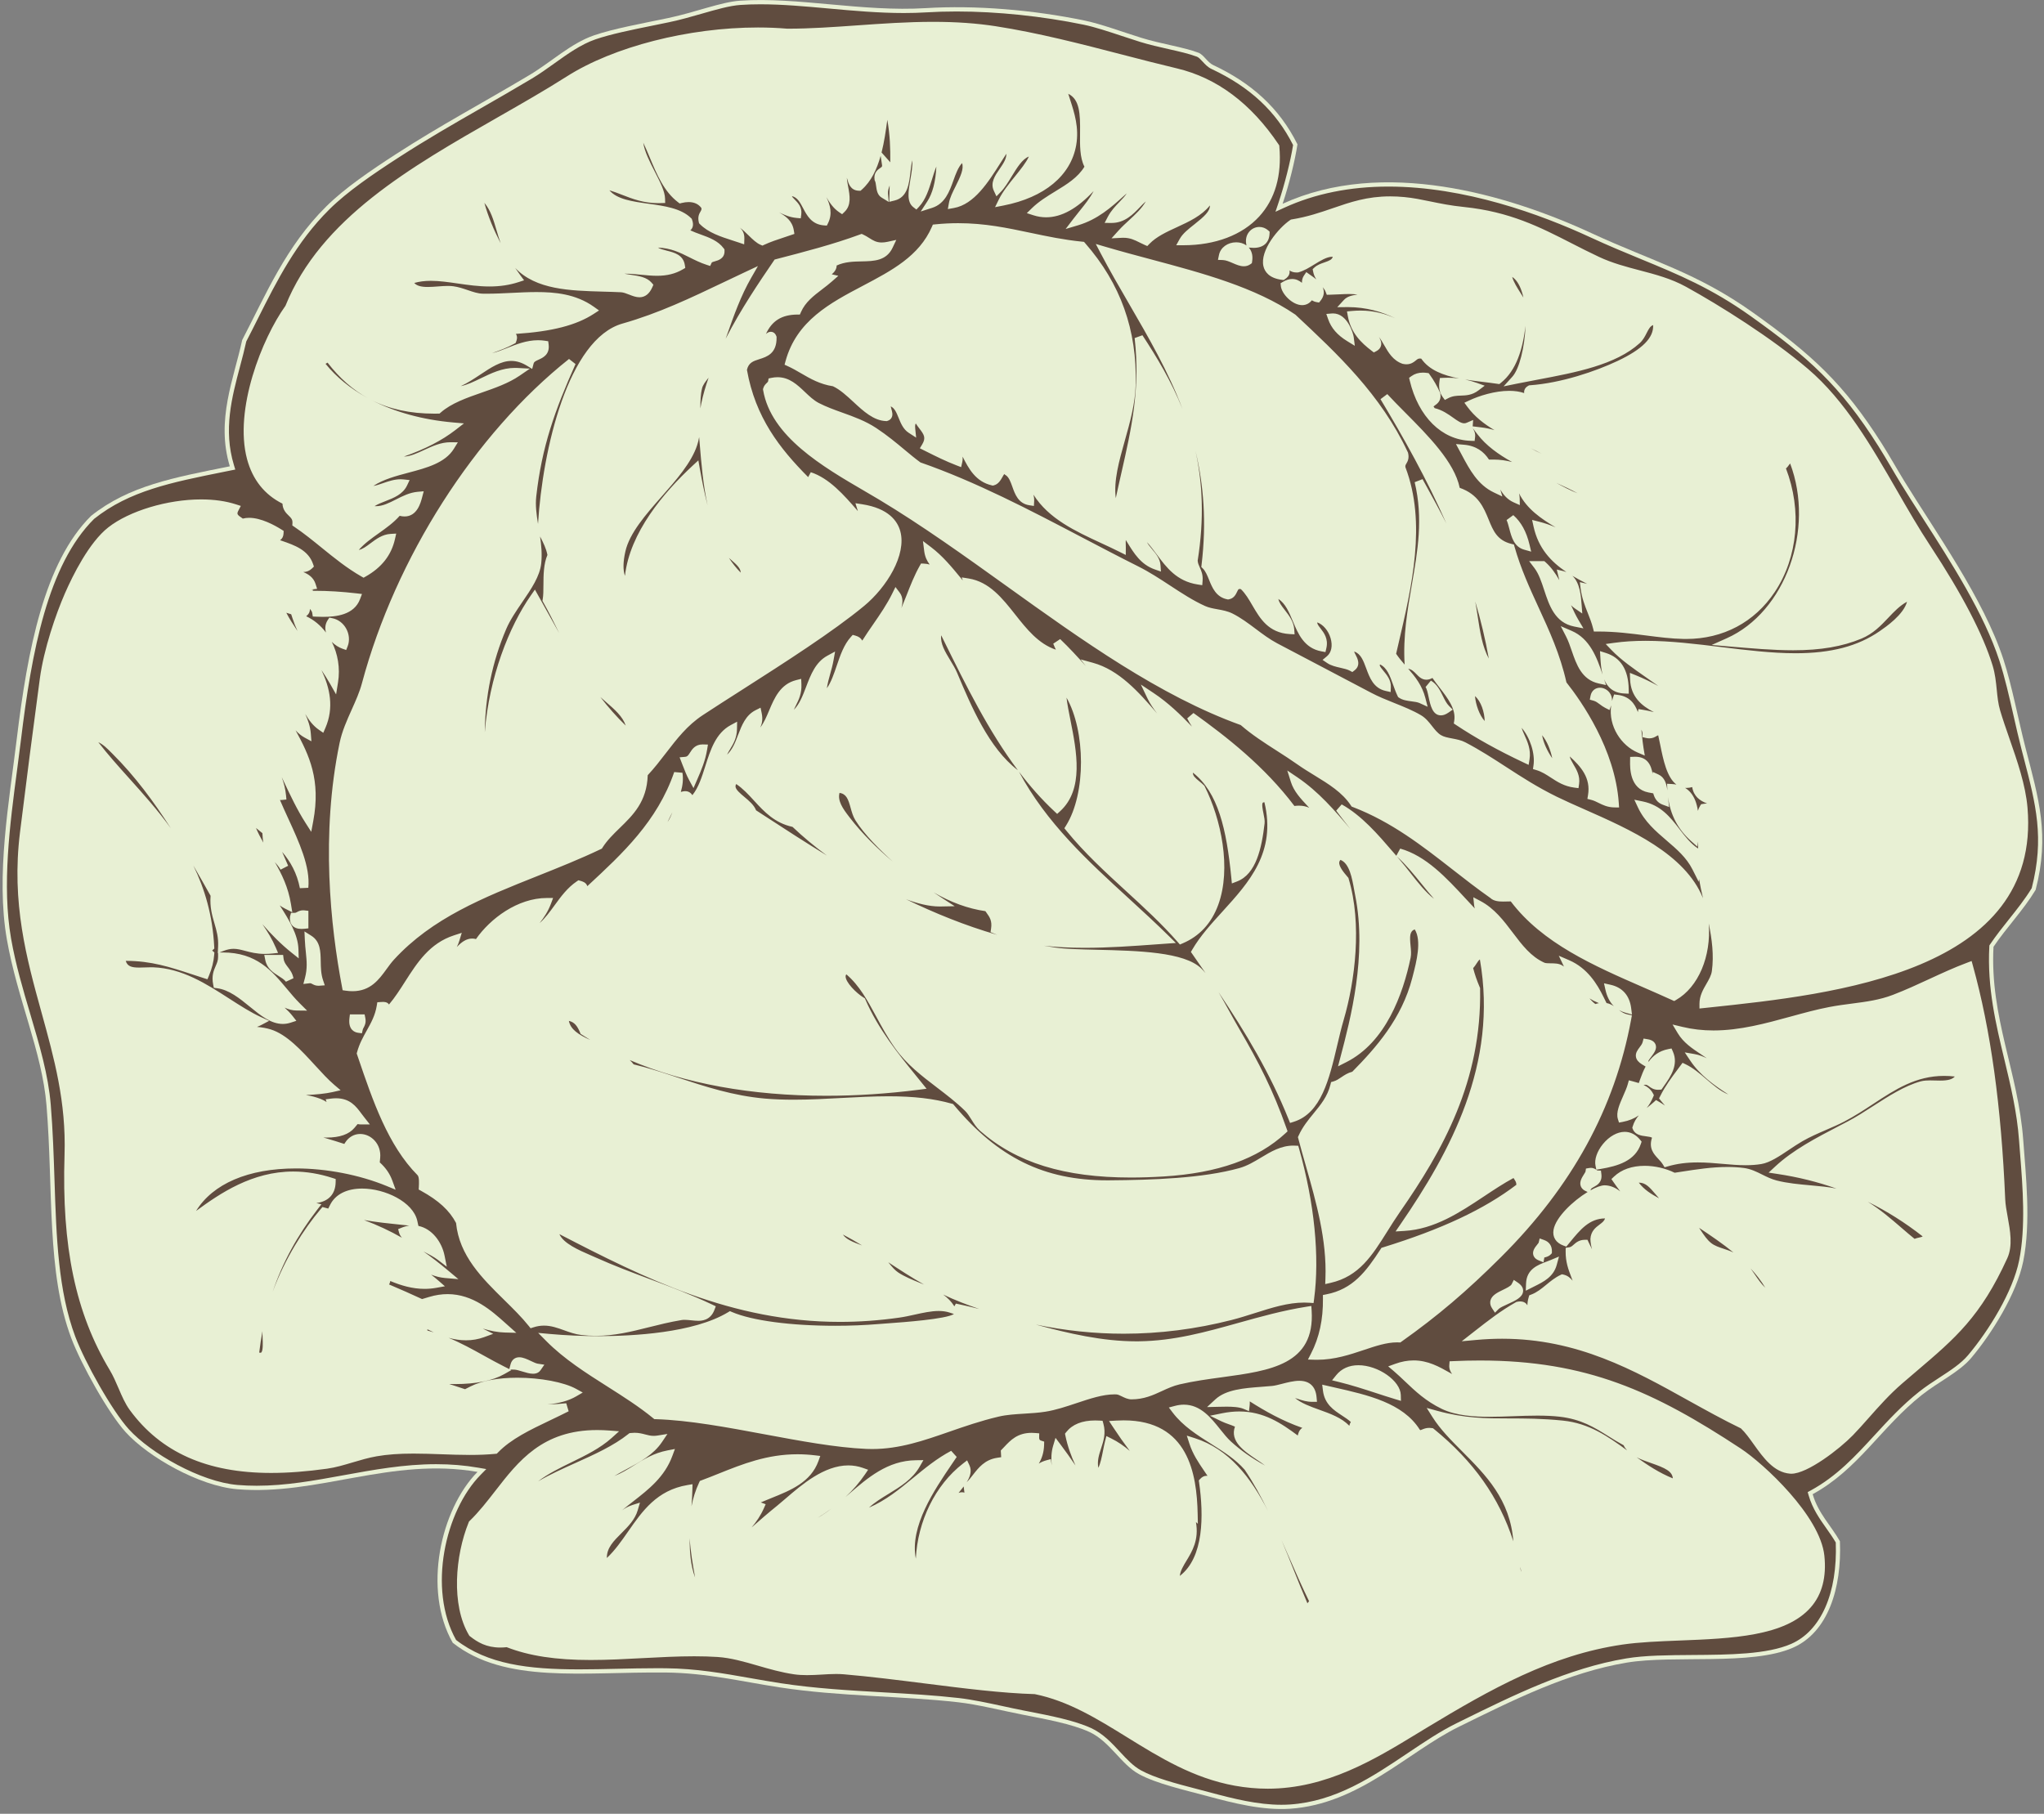 <svg width="240" height="213" viewBox="0 0 240 213" fill="none" xmlns="http://www.w3.org/2000/svg">
<rect x="0" y="0" width="240" height="213" fill="#808080" stroke="none"/>
<path fill-rule="evenodd" clip-rule="evenodd" d="M239.019 104.497C240.685 98.055 239.383 93.838 237.854 87.919C236.948 84.408 236.264 80.601 235.239 77.449C232.908 70.294 227.189 62.356 223.603 56.507C222.69 55.017 221.885 53.567 220.985 52.144C216.484 45.025 212.678 41.587 205.862 36.729C199.215 31.993 193.973 30.673 186.955 27.422C176.936 22.781 162.366 18.545 150.598 23.932C151.366 21.648 152.046 18.886 152.344 16.952C150.215 12.66 146.909 9.736 142.454 7.643C141.761 7.318 141.343 6.428 140.71 6.189C138.911 5.513 136.333 5.163 134.02 4.444C131.747 3.738 129.282 2.811 127.331 2.409C121.21 1.144 114.495 0.599 108.716 0.954C101.232 1.412 93.627 -0.381 86.903 0.08C84.655 0.234 81.617 1.455 78.468 2.117C75.378 2.765 72.048 3.358 69.741 4.153C67.023 5.089 64.711 7.295 62.178 8.806C56.513 12.19 51.808 14.658 46.472 18.114C43.536 20.015 40.463 22.109 38.328 24.222C33.57 28.928 31.248 34.533 28.438 39.928C27.46 44.469 25.335 49.314 26.984 54.761C20.405 56.087 15.149 57.033 10.696 60.579C5.201 66.029 3.232 76.332 1.97 86.756C1.077 94.135 -0.507 102.795 0.806 110.315C2.029 117.301 4.947 123.545 5.46 129.802C6.276 139.747 5.448 149.367 8.369 157.143C9.512 160.186 12.721 165.952 14.768 168.196C17.439 171.127 23.412 174.514 27.857 174.885C37.294 175.675 45.916 171.094 56.068 172.85C51.726 177.26 49.615 186.703 53.161 192.919C59.312 197.761 68.448 196.314 78.174 196.409C82.95 196.458 87.062 197.464 91.554 198.155C98.607 199.239 105.812 199.141 112.494 199.901C114.819 200.163 117.608 200.874 120.057 201.354C122.715 201.875 125.855 202.442 127.909 203.389C130.323 204.502 131.613 207.176 133.725 208.336C135.788 209.465 139.033 210.188 141.87 210.951C144.794 211.738 148.234 212.621 151.47 212.406C159.585 211.863 165.29 205.744 171.246 202.806C177.652 199.65 184.159 196.384 191.025 195.244C196.536 194.33 205.666 195.623 210.512 193.5C214.654 191.687 216.267 186.478 216.037 180.993C214.983 179.139 213.49 177.723 212.838 175.467C218.185 172.549 220.857 167.624 225.636 163.83C227.639 162.241 230.03 161.153 231.454 159.468C233.824 156.659 236.784 151.963 237.561 148.124C238.488 143.538 237.86 137.986 237.561 133.872C236.984 125.948 233.629 119.455 234.071 111.186C235.635 108.869 237.557 106.914 239.019 104.497Z" fill="#E8F0D4"/>
<path d="M150.456 211.941C147.692 211.941 144.881 211.246 142.003 210.47C141.519 210.339 141.023 210.21 140.523 210.081C138.116 209.454 135.627 208.806 133.969 207.897C133.06 207.399 132.297 206.579 131.49 205.709C130.513 204.658 129.505 203.572 128.121 202.936C126.175 202.038 123.315 201.479 120.793 200.987L120.156 200.864C119.393 200.714 118.598 200.542 117.796 200.368C116.017 199.985 114.176 199.587 112.552 199.403C109.687 199.079 106.796 198.913 103.736 198.739C99.761 198.512 95.651 198.28 91.632 197.661C90.46 197.481 89.315 197.278 88.176 197.079C84.871 196.495 81.749 195.944 78.181 195.909L77.189 195.903C75.576 195.903 73.981 195.938 72.417 195.973C70.917 196.006 69.443 196.039 68.007 196.039C62.005 196.039 57.244 195.449 53.551 192.586C50.188 186.568 52.282 177.41 56.428 173.199L57.098 172.518L56.157 172.356C54.556 172.079 52.939 171.944 51.216 171.944C47.459 171.944 43.852 172.602 40.363 173.238C36.87 173.875 33.571 174.476 30.129 174.476C29.371 174.476 28.622 174.445 27.903 174.385C23.558 174.022 17.69 170.653 15.141 167.857C13.155 165.678 9.962 159.951 8.84 156.965C6.825 151.6 6.618 145.29 6.4 138.61C6.305 135.732 6.208 132.756 5.962 129.759C5.672 126.222 4.644 122.755 3.556 119.084C2.712 116.237 1.839 113.293 1.302 110.226C0.213 103.983 1.164 96.79 2.003 90.443C2.167 89.207 2.327 87.994 2.47 86.814C3.711 76.561 5.61 66.329 11.052 60.932C15.194 57.638 20.1 56.653 26.312 55.405L27.625 55.14L27.466 54.614C26.21 50.466 27.217 46.673 28.191 43.006C28.457 42.004 28.709 41.056 28.917 40.098C29.386 39.197 29.841 38.29 30.296 37.383C32.508 32.978 34.794 28.423 38.684 24.576C40.796 22.486 43.808 20.436 46.747 18.533C50.104 16.359 53.197 14.585 56.473 12.706C58.384 11.61 60.346 10.485 62.439 9.235C63.35 8.691 64.24 8.054 65.1 7.438C66.633 6.341 68.218 5.207 69.908 4.625C71.715 4.002 74.234 3.491 76.67 2.997C77.308 2.868 77.946 2.738 78.574 2.606C79.892 2.329 81.171 1.961 82.407 1.606C84.087 1.123 85.674 0.666 86.94 0.58C87.679 0.529 88.442 0.504 89.272 0.504C91.855 0.504 94.507 0.745 97.316 1C100.193 1.261 103.167 1.53 106.132 1.53C107.039 1.53 107.919 1.504 108.749 1.453C109.89 1.383 111.088 1.348 112.312 1.348C117.093 1.348 122.393 1.899 127.233 2.899C128.556 3.172 130.172 3.708 131.736 4.227C132.454 4.465 133.174 4.704 133.876 4.922C134.96 5.258 136.087 5.512 137.176 5.758C138.423 6.039 139.601 6.305 140.539 6.657C140.747 6.736 140.971 6.977 141.206 7.233C141.491 7.543 141.815 7.894 142.247 8.096C146.775 10.224 149.824 13.066 151.83 17.032C151.518 18.967 150.842 21.65 150.129 23.773L149.761 24.867L150.811 24.387C154.399 22.744 158.507 21.911 163.021 21.911C171.992 21.911 180.875 25.155 186.749 27.875C188.843 28.845 190.771 29.64 192.634 30.409C197.097 32.249 200.95 33.839 205.576 37.136C212.289 41.921 216.047 45.262 220.566 52.411C221.076 53.216 221.553 54.029 222.039 54.853C222.41 55.485 222.785 56.123 223.181 56.768C223.955 58.03 224.827 59.389 225.744 60.816C229.126 66.082 232.958 72.05 234.767 77.604C235.405 79.563 235.9 81.74 236.424 84.045C236.729 85.386 237.035 86.736 237.373 88.045L237.634 89.049C239.046 94.471 240.069 98.395 238.557 104.302C237.763 105.601 236.812 106.796 235.891 107.952C235.14 108.895 234.363 109.871 233.663 110.91L233.586 111.024L233.579 111.162C233.321 115.99 234.35 120.274 235.346 124.417C236.075 127.449 236.827 130.584 237.07 133.911C237.108 134.435 237.152 134.982 237.197 135.548C237.499 139.355 237.874 144.093 237.079 148.028C236.341 151.674 233.534 156.24 231.08 159.149C230.245 160.135 229.035 160.922 227.753 161.756C226.947 162.28 226.114 162.822 225.333 163.442C223.341 165.024 221.706 166.801 220.126 168.521C217.843 171.004 215.686 173.351 212.606 175.032L212.254 175.223L212.365 175.609C212.817 177.173 213.647 178.346 214.449 179.482C214.843 180.039 215.216 180.566 215.55 181.139C215.77 187.068 213.819 191.513 210.319 193.046C207.472 194.292 203.028 194.321 198.729 194.351C195.863 194.371 193.156 194.388 190.95 194.755C184.182 195.878 177.74 199.054 171.51 202.126L171.031 202.362C169.108 203.309 167.253 204.555 165.288 205.876C161.138 208.665 156.846 211.55 151.442 211.909C151.113 211.93 150.785 211.941 150.456 211.941ZM98.166 196.582C98.471 196.582 98.774 196.592 99.075 196.617C102.171 196.883 105.427 197.295 108.575 197.691C113.239 198.281 117.644 198.837 121.499 198.947C125.44 199.748 128.813 201.832 132.384 204.041C136.18 206.387 140.105 208.814 144.984 209.701C146.271 209.933 147.571 210.053 148.847 210.053C155.766 210.053 161.423 206.608 166.413 203.569L167.437 202.946C175.127 198.294 182.172 194.343 190.518 193.126C192.49 192.839 194.779 192.749 197.202 192.653C203.328 192.413 209.663 192.165 212.638 188.729C213.945 187.219 214.474 185.188 214.212 182.69C213.721 178.01 207.078 171.876 204.392 170.107C194.213 163.402 186.316 159.768 173.75 159.768C172.744 159.768 171.699 159.793 170.646 159.842L170.206 159.862L170.172 160.302C170.138 160.724 170.284 161.068 170.502 161.356C170.414 161.307 170.326 161.258 170.238 161.208C168.976 160.496 167.673 159.759 165.985 159.759C165.268 159.759 164.556 159.892 163.807 160.164L162.998 160.458L163.654 161.015C164.107 161.401 164.538 161.81 164.975 162.226C166.171 163.364 167.409 164.541 169.285 165.447C170.995 166.272 173.174 166.378 174.881 166.378C175.796 166.378 176.74 166.344 177.69 166.309C178.636 166.274 179.588 166.24 180.519 166.24C181.521 166.24 182.371 166.282 183.117 166.367C185.663 166.658 187.208 167.626 188.844 168.651C189.412 169.008 189.999 169.375 190.638 169.72C190.745 169.945 190.883 170.144 191.044 170.322C188.776 168.668 186.594 167.142 183.515 166.826C181.071 166.576 179.038 166.574 177.246 166.572C174.431 166.569 171.998 166.566 168.764 165.679L167.518 165.337L168.208 166.428C169.115 167.86 170.371 169.122 171.7 170.457C174.466 173.236 177.318 176.103 177.692 181.005C176.033 175.845 173.004 171.581 168.365 167.81L168.261 167.725L168.128 167.704C168.02 167.687 167.917 167.679 167.822 167.679C167.443 167.679 167.167 167.795 166.966 167.879C166.9 167.907 166.81 167.945 166.776 167.949C166.776 167.946 166.75 167.931 166.701 167.884C164.728 164.753 160.63 163.825 156.666 162.928L155.249 162.605L155.337 163.313C155.534 164.899 156.618 165.607 157.574 166.232C157.952 166.479 158.315 166.715 158.614 166.995C158.51 167.141 158.457 167.29 158.434 167.433C157.526 166.491 156.205 166.016 154.917 165.554C153.84 165.166 152.804 164.794 152.06 164.175C152.194 164.214 152.326 164.258 152.459 164.302C152.909 164.452 153.419 164.621 154.088 164.623L154.636 164.624L154.587 164.079C154.475 162.818 153.772 162.152 152.556 162.152C151.91 162.152 151.185 162.34 150.545 162.504C150.11 162.616 149.7 162.722 149.385 162.754C148.972 162.794 148.549 162.826 148.124 162.858C146.074 163.012 143.954 163.171 142.695 164.34L141.726 165.238L143.047 165.206C143.373 165.198 143.7 165.19 144.019 165.19C144.668 165.19 145.485 165.22 146.037 165.456L146.653 165.719L146.73 165.053C146.746 164.916 146.746 164.761 146.744 164.607C146.744 164.595 146.743 164.582 146.743 164.568C148.572 165.731 150.573 166.862 152.915 167.68C152.69 167.817 152.527 168.044 152.441 168.352L152.378 168.576C150.447 167.141 148.404 165.753 145.505 165.753C144.865 165.753 144.195 165.823 143.515 165.961L142.071 166.254L143.395 166.9C143.675 167.037 143.981 167.147 144.288 167.257C144.541 167.348 144.785 167.435 145.004 167.535C144.382 169.273 146.111 170.435 147.521 171.385C147.873 171.621 148.229 171.861 148.541 172.101C146.92 171.202 145.692 170.333 144.535 169.283C144.11 168.898 143.703 168.387 143.27 167.847C142.187 166.491 140.959 164.954 139.007 164.954C138.669 164.954 138.317 165.002 137.962 165.096L137.241 165.287L137.691 165.881C138.888 167.462 140.579 168.53 142.214 169.563C143.689 170.495 145.082 171.374 146.146 172.598C147.157 174.092 148.058 175.746 148.899 177.465C146.867 173.483 144.295 170.164 140.276 168.884L139.352 168.59L139.649 169.514C140.05 170.764 140.714 171.739 141.355 172.681C141.501 172.894 141.643 173.104 141.782 173.314C141.745 173.31 141.708 173.307 141.67 173.307C141.396 173.307 141.144 173.432 140.919 173.678L140.761 173.853L140.794 174.085C141.346 177.972 141.358 182.895 138.529 185.065C138.601 184.454 138.932 183.906 139.323 183.261C139.983 182.171 140.794 180.834 140.423 178.74L140.649 178.945L140.626 177.785C140.528 173.069 139.522 166.798 131.94 166.798C131.663 166.798 131.376 166.807 131.082 166.824L130.22 166.874L130.694 167.597C131.311 168.54 131.965 169.469 132.652 170.382C132 169.819 131.28 169.316 130.46 168.912L129.908 168.64L129.755 169.237C129.661 169.604 129.585 169.991 129.509 170.377C129.363 171.116 129.224 171.827 128.962 172.373C128.812 171.55 129.035 170.862 129.285 170.096C129.571 169.218 129.867 168.311 129.556 167.191L129.461 166.847L129.105 166.825C128.928 166.814 128.756 166.809 128.59 166.809C127.051 166.809 125.907 167.27 125.192 168.178L125.048 168.361L125.094 168.588C125.352 169.846 125.772 171.002 126.279 172.094C125.711 171.254 125.127 170.436 124.53 169.642L123.934 168.85L123.651 169.8C123.436 170.521 123.411 171.291 123.488 172.081C123.479 172.024 123.382 171.347 123.382 171.347L122.834 171.497C122.51 171.587 122.226 171.716 121.974 171.872C122.322 171.288 122.572 170.584 122.595 169.666L122.604 169.294L122.252 169.179C122.102 169.13 122.006 169.076 122.013 168.791L122.024 168.321L121.555 168.282C121.406 168.269 121.263 168.263 121.126 168.263C119.47 168.263 118.648 169.135 117.924 169.906L117.511 170.337C117.511 170.337 117.545 170.933 117.555 171.122L117.076 171.195C115.631 171.416 114.895 172.358 114.248 173.19C114.002 173.505 113.769 173.805 113.505 174.062C113.905 173.426 114.144 172.738 113.822 172.057L113.556 171.496L113.064 171.876C109.801 174.395 107.745 178.662 107.534 183.044C106.791 179.253 109.723 174.939 111.786 171.903L112.333 171.094L111.684 170.374C110.008 171.261 108.599 172.421 107.236 173.544C105.595 174.895 104.028 176.187 102.032 177.047C102.697 176.429 103.509 175.933 104.348 175.419C105.72 174.58 107.138 173.713 107.988 172.228L108.423 171.47L107.549 171.48C104.218 171.516 101.879 173.543 99.618 175.501C99.499 175.604 99.381 175.706 99.263 175.808C100.159 174.976 100.922 174.088 101.57 173.133L101.932 172.598L101.323 172.382C100.773 172.186 100.196 172.087 99.607 172.087C96.763 172.087 94.146 174.343 92.235 175.989C91.877 176.299 91.545 176.585 91.245 176.826C90.244 177.631 89.238 178.502 88.25 179.374C88.81 178.714 89.309 177.983 89.688 177.129L89.903 176.646C89.903 176.646 89.358 176.441 89.332 176.433C89.736 176.258 90.149 176.092 90.557 175.929C92.839 175.012 95.201 174.064 96.102 171.569L96.315 170.977L95.691 170.903C95.003 170.82 94.312 170.778 93.636 170.778C90.063 170.778 87.183 171.931 84.398 173.046C83.725 173.317 83.051 173.586 82.37 173.839L82.179 173.91L82.092 174.095C81.657 175.019 81.37 175.954 81.194 176.891C81.243 176.194 81.285 175.524 81.298 174.899L81.312 174.294L80.715 174.395C77.125 175.001 75.415 177.459 73.761 179.835C72.965 180.978 72.205 182.068 71.255 182.958C71.235 181.777 72.051 180.963 72.969 180.045C73.75 179.264 74.558 178.456 74.878 177.357L75.142 176.456L74.247 176.74C73.775 176.889 73.384 177.11 73.037 177.364C73.466 177.004 73.915 176.653 74.371 176.297C76.174 174.89 78.038 173.435 78.94 170.99L79.248 170.159L78.377 170.326C76.767 170.636 75.593 171.369 74.457 172.078C73.703 172.55 72.972 173.006 72.128 173.335C72.595 173.053 73.088 172.788 73.594 172.517C75.131 171.692 76.721 170.839 77.723 169.351L78.368 168.393L77.228 168.578C77.056 168.606 76.901 168.618 76.756 168.618C76.388 168.618 76.084 168.538 75.764 168.453C75.412 168.36 75.014 168.255 74.515 168.255C74.369 168.255 74.214 168.264 74.048 168.284L73.907 168.301L73.797 168.389C72.028 169.798 69.766 170.814 67.578 171.797C66.094 172.464 64.582 173.143 63.185 173.957C64.325 173.078 65.702 172.405 67.121 171.712C68.773 170.905 70.482 170.07 71.825 168.86L72.691 168.079L71.528 167.99C71.041 167.953 70.573 167.935 70.123 167.935C63.699 167.935 60.878 171.571 58.149 175.088C57.211 176.295 56.243 177.544 55.146 178.604L55.071 178.677L55.031 178.775C53.447 182.667 52.95 188.464 55.064 192.017L55.112 192.097L55.185 192.154C56.059 192.842 57.094 193.476 58.74 193.476C58.979 193.476 59.231 193.462 59.498 193.435C62.131 194.46 65.266 194.939 69.347 194.939C71.374 194.939 73.466 194.828 75.488 194.718C77.482 194.613 79.544 194.503 81.512 194.503C82.507 194.503 83.405 194.53 84.254 194.585C85.817 194.689 87.347 195.13 88.968 195.599C90.331 195.994 91.741 196.402 93.234 196.619C93.69 196.685 94.186 196.717 94.752 196.717C95.328 196.717 95.91 196.684 96.491 196.651C97.049 196.615 97.61 196.582 98.166 196.582ZM204.413 167.74C204.93 168.227 205.417 168.908 205.931 169.629C207.03 171.166 208.274 172.907 210.184 173.058C210.233 173.062 210.282 173.064 210.332 173.064C212.223 173.064 215.986 170.167 217.562 168.545C218.162 167.927 218.769 167.241 219.403 166.525C220.613 165.159 221.865 163.746 223.348 162.465C223.947 161.948 224.517 161.463 225.063 160.998C229.584 157.15 232.57 154.608 235.693 147.752C236.353 146.3 236.025 144.502 235.737 142.915C235.6 142.167 235.472 141.461 235.446 140.834C234.985 129.915 233.742 120.935 231.646 113.381L231.501 112.856L230.99 113.047C229.455 113.62 227.972 114.305 226.539 114.968C225.168 115.602 223.751 116.257 222.26 116.829C220.688 117.433 219.119 117.637 217.459 117.853C216.596 117.965 215.704 118.082 214.782 118.259C213.291 118.545 211.811 118.951 210.244 119.381C207.325 120.182 204.306 121.01 201.196 121.01C199.915 121.01 198.719 120.873 197.544 120.59L196.385 120.312L196.998 121.334C197.662 122.441 198.697 123.129 199.699 123.794C199.943 123.957 200.184 124.116 200.416 124.28C199.987 124.076 199.532 123.881 198.965 123.783L197.818 123.585L198.464 124.553C199.607 126.263 201.257 127.452 202.949 128.531C202.027 128.167 201.204 127.462 200.348 126.729C199.589 126.079 198.805 125.407 197.933 124.987L197.561 124.808L196.984 125.584C196.264 126.547 195.52 127.543 194.943 128.705L194.8 128.991L194.999 129.24C195.15 129.43 195.316 129.627 195.491 129.83C195.259 129.666 195.016 129.511 194.763 129.366L194.446 129.184L194.176 129.432C193.974 129.618 193.757 129.791 193.541 129.964C193.479 130.013 193.417 130.063 193.354 130.113C193.651 129.743 193.902 129.315 194.104 128.83L194.195 128.614L194.087 128.406C193.835 127.92 193.428 127.614 192.977 127.401L193.181 127.386C193.36 127.386 193.45 127.447 193.638 127.585C193.864 127.75 194.173 127.978 194.687 127.978C194.739 127.978 194.794 127.975 194.851 127.971L195.085 127.95L195.402 127.493C196.128 126.463 197.121 125.052 196.426 123.489L196.264 123.125L195.873 123.202C194.786 123.415 194.071 123.988 193.559 124.706V124.566C193.58 124.499 193.77 124.248 193.884 124.098C194.216 123.661 194.593 123.165 194.387 122.649C194.192 122.16 193.619 122.066 193.431 122.036L192.982 121.962L192.867 122.402C192.816 122.593 192.666 122.793 192.519 122.986C192.277 123.307 192.001 123.671 192.091 124.136C192.154 124.463 192.386 124.743 192.801 124.994L193.221 125.248C192.962 125.722 192.764 126.23 192.588 126.725L192.423 127.187C192.188 127.11 191.953 127.048 191.733 126.99L191.255 126.864L191.123 127.339C191.015 127.728 190.805 128.205 190.602 128.666C190.153 129.687 189.729 130.653 189.965 131.405L190.098 131.829L190.535 131.747C191.254 131.611 191.885 131.356 192.424 130.983C192.12 131.338 191.862 131.755 191.708 132.277L191.659 132.441L191.722 132.6C191.987 133.28 192.73 133.372 193.273 133.441C193.65 133.488 193.877 133.53 193.973 133.606C193.559 134.855 194.189 135.529 194.701 136.078C194.906 136.298 195.1 136.506 195.252 136.753L195.451 137.079L195.818 136.973C196.914 136.655 198.036 136.507 199.349 136.507C200.342 136.507 201.317 136.593 202.259 136.676C203.194 136.758 204.076 136.836 204.968 136.836C205.645 136.836 206.248 136.79 206.813 136.696C207.811 136.529 208.915 135.791 210.082 135.009C210.599 134.663 211.122 134.313 211.634 134.018C212.527 133.504 213.502 133.083 214.447 132.674C215.194 132.351 215.901 132.046 216.56 131.701C217.778 131.065 218.895 130.33 219.976 129.619C222.536 127.936 224.953 126.346 228.27 126.346C228.68 126.346 229.101 126.371 229.53 126.419C229.221 126.763 228.695 126.897 227.798 126.897C227.603 126.897 227.406 126.892 227.212 126.886C227.015 126.881 226.819 126.875 226.631 126.875C226.304 126.875 225.881 126.889 225.503 126.993C223.623 127.515 221.746 128.725 219.931 129.894C218.904 130.556 217.933 131.182 216.971 131.686L216.017 132.183C213.202 133.648 210.542 135.031 208.426 136.998L207.666 137.705L208.692 137.859C211.118 138.224 213.426 138.794 215.633 139.579C214.715 139.389 213.681 139.295 212.6 139.198C211.253 139.077 209.861 138.951 208.602 138.627C207.981 138.466 207.439 138.196 206.915 137.935C206.256 137.606 205.573 137.266 204.759 137.16C204.144 137.08 203.514 137.042 202.83 137.042C201.019 137.042 199.21 137.322 197.459 137.593L196.633 137.719C195.574 137.201 194.303 136.906 193.115 136.906C191.631 136.906 190.386 137.342 189.517 138.167L189.207 138.461L189.447 138.813C189.704 139.188 189.973 139.554 190.246 139.91C189.717 139.491 189.118 139.206 188.415 139.194C188.002 139.194 187.4 139.42 186.735 139.791L186.817 139.628C186.86 139.543 187.005 139.463 187.159 139.379C187.528 139.176 188.147 138.836 188.03 137.888L187.978 137.469L187.556 137.45C187.347 137.303 187.136 137.146 186.792 137.146C186.727 137.146 186.655 137.152 186.575 137.166L186.219 137.228L186.166 137.585C186.151 137.636 186.045 137.804 185.976 137.916C185.741 138.29 185.448 138.756 185.591 139.242C185.645 139.427 185.787 139.684 186.157 139.857L186.415 139.978C184.684 141.033 182.67 142.947 182.413 144.411C182.262 145.271 182.687 145.95 183.58 146.274L183.912 146.394L184.333 145.882C185.557 144.392 186.614 143.103 188.455 143.081C188.369 143.389 188.138 143.562 187.815 143.805C187.363 144.145 186.8 144.568 186.742 145.481C186.749 145.92 186.821 146.33 186.936 146.717C186.795 146.444 186.661 146.167 186.531 145.886L186.396 145.594L186.074 145.595C185.419 145.598 185.047 145.925 184.776 146.163C184.574 146.341 184.45 146.443 184.257 146.473L183.837 146.537L183.833 146.962C183.822 148.201 184.156 149.083 184.48 149.935C184.54 150.091 184.598 150.245 184.654 150.399C184.408 150.103 184.09 149.792 183.564 149.678L183.398 149.642L183.244 149.715C182.583 150.029 182.06 150.46 181.554 150.876C180.998 151.334 180.472 151.767 179.791 152.026L179.56 152.114L179.49 152.352C179.387 152.7 179.348 153.007 179.341 153.28C179.187 153.027 178.93 152.832 178.49 152.832C178.372 152.832 178.249 152.847 178.113 152.878L178.043 152.894L177.982 152.929C176.241 153.906 174.704 155.108 173.217 156.27L171.633 157.509L173.326 157.354C174.35 157.26 175.378 157.212 176.379 157.212C185.223 157.212 191.848 160.902 198.255 164.47C200.259 165.579 202.324 166.73 204.413 167.74ZM23.609 58.648C19.661 58.648 15.181 59.998 12.716 61.93C10.461 63.699 8.556 67.548 7.62 69.686C6.555 72.123 5.145 76.209 4.675 79.709C3.855 85.806 3.093 91.707 2.347 97.748C1.322 106.049 3.124 112.571 4.868 118.877C6.364 124.29 7.777 129.402 7.578 135.604C7.235 146.412 8.872 154.21 12.886 160.891C13.288 161.56 13.611 162.311 13.923 163.038C14.323 163.971 14.702 164.851 15.238 165.583C18.88 170.555 24.305 172.972 31.828 172.972C33.839 172.972 35.987 172.809 38.396 172.474C39.403 172.334 40.368 172.046 41.39 171.742C42.3 171.471 43.242 171.19 44.23 171.017C45.47 170.8 46.844 170.7 48.555 170.7C49.641 170.7 50.737 170.739 51.833 170.778C52.944 170.818 54.058 170.858 55.161 170.858C56.281 170.858 57.26 170.816 58.153 170.73L58.337 170.711L58.465 170.578C60.002 168.985 62.229 167.922 64.586 166.796C65.302 166.454 66.032 166.105 66.768 165.731L66.486 164.788C65.755 164.87 65.014 164.915 64.28 164.923C65.633 164.814 66.768 164.496 67.665 163.973L68.425 163.53L67.655 163.104C66.237 162.318 63.461 161.79 60.745 161.79C58.5 161.79 56.553 162.15 55.263 162.804L54.603 163.138C54.019 162.95 53.441 162.758 52.866 162.567C52.826 162.553 52.785 162.54 52.745 162.526C52.979 162.532 53.209 162.536 53.434 162.536C55.904 162.535 57.853 162.139 59.225 161.357L60.037 160.895L59.899 160.826L60.418 160.841C60.631 160.847 60.978 160.952 61.313 161.054C61.749 161.186 62.198 161.323 62.587 161.323C63.077 161.323 63.332 161.102 63.461 160.918L63.916 160.261L63.126 160.139C62.94 160.11 62.639 159.968 62.348 159.83C61.887 159.613 61.411 159.388 60.971 159.388C60.461 159.388 60.088 159.689 59.949 160.213L59.799 160.777L59.203 160.478C58.39 160.07 57.604 159.634 56.818 159.199C55.499 158.467 54.153 157.721 52.668 157.102C53.324 157.282 54.016 157.396 54.727 157.396C55.456 157.396 56.162 157.274 56.824 157.032L57.91 156.636C57.91 156.636 56.746 156.05 56.681 156.017C57.565 156.285 58.433 156.459 59.257 156.481L60.624 156.517L59.354 155.385C57.746 153.945 55.544 151.973 52.555 151.973C51.851 151.973 51.125 152.083 50.401 152.301L49.558 152.554C48.292 151.971 46.996 151.393 45.682 150.839C45.732 150.763 45.771 150.672 45.795 150.564L45.825 150.432C47.09 150.96 48.414 151.356 49.86 151.356C50.314 151.356 50.769 151.315 51.214 151.236L52.24 151.052L51.455 150.367C51.185 150.133 50.907 149.907 50.623 149.687C51.151 149.892 51.691 150.031 52.246 150.079L53.822 150.214L52.61 149.198C51.621 148.369 50.668 147.628 49.718 146.961C50.35 147.288 50.987 147.624 51.402 147.942L52.46 148.753L52.197 147.446C51.883 145.881 50.754 144.299 49.129 143.963L48.996 143.363C48.499 141.132 45.187 139.577 42.525 139.577C40.707 139.577 39.367 140.262 38.752 141.505L38.543 141.927C38.418 141.893 37.86 141.744 37.86 141.744L37.656 141.985C35.703 144.283 33.452 147.79 32.01 151.714C33.176 148.266 34.907 145.094 37.268 142.031L37.736 141.425L37.142 141.278C38.568 141.102 39.386 140.23 39.411 138.826L39.417 138.457L39.066 138.342C37.512 137.834 35.953 137.576 34.432 137.576C29.614 137.576 25.849 140.13 23.023 142.205C24.994 139.008 29.151 137.213 34.756 137.213C38.334 137.213 42.217 137.966 45.408 139.28L46.454 139.711L46.068 138.647C45.757 137.787 45.242 137.087 44.591 136.505L44.641 135.953C44.709 135.192 44.477 134.477 43.988 133.942C43.537 133.448 42.918 133.166 42.289 133.166C41.573 133.166 40.929 133.539 40.521 134.19L40.429 134.337C39.731 134.101 39.023 133.891 38.335 133.688C38.214 133.652 38.093 133.616 37.973 133.581C38.108 133.586 38.241 133.589 38.373 133.589C39.891 133.589 40.983 133.206 41.617 132.449L41.99 132.005C42.144 132.033 42.277 132.047 42.378 132.047H43.429L42.786 131.231C42.667 131.085 42.554 130.932 42.44 130.779C41.813 129.933 41.102 128.974 39.457 128.974C39.266 128.974 39.063 128.987 38.845 129.015L38.24 129.094L38.346 129.409C38.135 129.273 37.902 129.15 37.635 129.046C37.111 128.841 36.549 128.693 35.915 128.597C37.148 128.536 38.227 128.432 39.019 128.253L39.995 128.032L39.233 127.384C38.537 126.792 37.797 125.983 37.011 125.126C35.365 123.328 33.662 121.468 31.784 120.888C31.3 120.738 30.767 120.641 30.173 120.593C30.363 120.522 30.54 120.443 30.707 120.354L31.609 119.878L30.679 119.457C29.454 118.902 28.229 118.112 26.93 117.277C24.209 115.526 21.395 113.714 17.984 113.594L17.732 113.59C17.502 113.59 17.265 113.599 17.029 113.609C16.805 113.618 16.582 113.626 16.363 113.626C15.473 113.626 14.958 113.495 14.765 112.838C14.781 112.838 14.797 112.838 14.813 112.838C17.755 112.838 19.966 113.566 22.526 114.408C22.982 114.557 23.445 114.71 23.922 114.862L24.357 115L24.534 114.579C24.889 113.732 25.086 112.944 25.152 112.099L25.172 111.85C25.172 111.85 24.937 111.644 24.912 111.625C24.941 111.602 25.164 111.393 25.164 111.393L25.152 111.163C24.963 107.477 24.034 104.366 22.702 101.641C23.389 102.825 24.059 104.012 24.725 105.193C24.626 106.541 24.908 107.504 25.18 108.436C25.427 109.281 25.661 110.079 25.609 111.165L25.572 111.929L25.606 111.916L25.608 112.354C25.61 112.789 25.478 113.091 25.325 113.441C25.09 113.98 24.822 114.591 25.036 115.65L25.107 116.003L25.464 116.047C26.89 116.226 28.133 117.241 29.335 118.222C30.608 119.261 31.812 120.244 33.209 120.244C33.514 120.244 33.818 120.195 34.115 120.099L34.797 119.878L34.354 119.314C34.085 118.972 33.767 118.645 33.419 118.328C33.864 118.535 34.331 118.663 34.828 118.668L36.059 118.681L35.186 117.813C34.654 117.284 34.155 116.685 33.673 116.107C31.928 114.014 30.124 111.85 26.152 111.85L25.77 111.851L26.286 111.654C26.697 111.496 27.061 111.423 27.429 111.423C27.878 111.423 28.294 111.534 28.778 111.662C29.412 111.83 30.13 112.021 31.118 112.021C31.384 112.021 31.669 112.007 31.975 111.975L32.649 111.905L32.383 111.283C31.974 110.321 31.419 109.41 30.809 108.53C31.857 109.728 32.977 110.869 34.229 111.869L35.075 112.544L35.042 111.463C34.989 109.753 33.945 108.016 32.848 106.325C33.033 106.458 33.23 106.58 33.444 106.689L34.321 107.133L34.163 106.163C33.844 104.195 33.09 102.659 32.268 101.238C32.523 101.527 32.762 101.807 32.945 102.128L33.834 101.67C33.711 101.403 33.596 101.13 33.481 100.855C33.367 100.582 33.252 100.307 33.127 100.037C34.11 101.186 34.869 102.533 35.213 104.303L36.201 104.258C36.451 101.794 35.12 98.897 33.833 96.095C33.494 95.355 33.163 94.635 32.872 93.946C32.906 93.948 32.94 93.949 32.976 93.949C33.027 93.949 33.082 93.947 33.138 93.941L33.63 93.889L33.584 93.397C33.515 92.657 33.327 91.946 33.084 91.268C33.156 91.422 33.23 91.576 33.302 91.729C34.082 93.385 34.89 95.097 35.865 96.622L36.545 97.686L36.777 96.445C37.688 91.584 36.308 88.687 34.708 85.768C35.004 86.087 35.338 86.383 35.756 86.611L36.566 87.052L36.494 86.134C36.43 85.314 36.162 84.551 35.841 83.844C36.261 84.559 36.754 85.227 37.459 85.712L37.959 86.055L38.2 85.499C39.24 83.109 38.748 80.802 37.745 78.686C38.097 79.213 38.444 79.754 38.761 80.31L39.463 81.547L39.688 80.143C39.961 78.452 39.664 76.772 38.957 75.373C39.336 75.756 39.796 76.035 40.193 76.174L40.648 76.333L40.824 75.884C41.074 75.244 41.009 74.473 40.648 73.819C40.292 73.173 39.692 72.726 39 72.593L38.672 72.529L38.487 72.808C38.194 73.254 38.123 73.763 38.28 74.284C37.656 73.455 36.863 72.788 35.95 72.366L36.027 72.3C36.318 72.053 36.4 71.774 36.385 71.508C36.543 71.69 36.636 71.812 36.664 71.997L36.727 72.4L37.134 72.419C37.402 72.432 37.663 72.439 37.918 72.439C39.454 72.439 41.576 72.223 42.278 70.352L42.503 69.754L41.868 69.68C40.156 69.48 38.5 69.379 36.947 69.379C36.862 69.379 36.778 69.379 36.693 69.38L36.815 69.27L36.554 69.228C36.58 69.225 37.235 69.146 37.235 69.146L37.051 68.57C36.809 67.813 36.229 67.438 35.611 67.176C36.007 67.172 36.35 67.03 36.634 66.754L36.86 66.534L36.758 66.235C36.194 64.583 34.569 64.022 33.136 63.525C33.052 63.496 32.97 63.467 32.887 63.439C33.142 63.26 33.279 62.992 33.294 62.636L33.306 62.346L33.061 62.191C32.243 61.675 30.659 60.809 29.253 60.809C28.988 60.809 28.74 60.84 28.51 60.9L28.488 60.885C27.816 60.436 27.78 60.365 28.003 59.936L28.276 59.412L27.713 59.23C26.525 58.844 25.142 58.648 23.609 58.648ZM64.151 157.495C66.243 159.604 68.831 161.247 71.334 162.835C73.157 163.992 75.042 165.189 76.695 166.545L76.827 166.653L76.998 166.658C80.865 166.774 85.398 167.619 89.782 168.437C93.886 169.202 98.132 169.994 101.714 170.15C101.943 170.16 102.169 170.165 102.394 170.165H102.396C105.613 170.164 108.443 169.182 111.439 168.141C113.26 167.509 115.142 166.855 117.265 166.356C118.191 166.138 119.205 166.076 120.281 166.01C121.101 165.96 121.95 165.908 122.757 165.78C123.961 165.589 125.198 165.176 126.394 164.777C127.985 164.246 129.487 163.745 130.859 163.745C130.937 163.745 131.014 163.746 131.091 163.75C131.264 163.757 131.501 163.874 131.732 163.986C132.063 164.148 132.439 164.331 132.857 164.331C134.317 164.331 135.397 163.834 136.44 163.352C137.116 163.041 137.754 162.747 138.499 162.573C140.148 162.189 141.868 161.955 143.532 161.729C149.128 160.968 154.414 160.249 154.009 153.91L153.974 153.362L153.432 153.448C150.638 153.889 147.992 154.629 145.432 155.344C141.536 156.433 137.855 157.462 133.724 157.514L133.411 157.516C129.47 157.516 125.505 156.605 121.621 155.548C125.056 156.262 128.509 156.622 131.951 156.622C136.169 156.622 140.43 156.079 144.617 155.009C145.544 154.772 146.462 154.48 147.349 154.198C149.344 153.564 151.23 152.965 153.14 152.965C153.347 152.965 153.555 152.972 153.763 152.987L154.233 153.021L154.296 152.554C154.962 147.552 154.337 141.282 152.536 134.9L152.437 134.553L151.867 134.531C150.403 134.531 149.22 135.244 148.075 135.933C147.275 136.415 146.448 136.913 145.521 137.172C141.235 138.369 135.389 138.57 130.237 138.609L130.017 138.61C122.59 138.61 117.204 135.966 112.008 129.77L111.909 129.652L111.761 129.61C109.66 129.017 107.3 128.74 104.334 128.74C102.522 128.74 100.645 128.842 98.828 128.939C96.98 129.039 95.07 129.142 93.195 129.142C91.978 129.142 90.885 129.099 89.853 129.012C86.105 128.692 82.774 127.593 79.552 126.531C77.763 125.941 76.07 125.383 74.401 124.992C74.263 124.811 74.109 124.643 73.941 124.487C80.367 127.243 88.215 128.68 97.013 128.68C100.562 128.68 104.227 128.44 107.907 127.969L108.795 127.855L107.646 126.433C105.426 123.696 103.131 120.866 101.613 117.384L101.55 117.239L101.414 117.157C100.533 116.621 99.254 115.325 99.29 114.635C99.293 114.592 99.297 114.513 99.379 114.424C100.905 115.721 101.867 117.501 102.883 119.379C103.542 120.598 104.224 121.859 105.11 123.109C106.434 124.978 108.249 126.363 110.003 127.702C111.123 128.557 112.282 129.442 113.313 130.449C113.59 130.72 113.815 131.081 114.053 131.463C114.343 131.929 114.643 132.411 115.078 132.794C119.327 136.537 124.957 138.281 132.794 138.281C134.013 138.281 135.317 138.238 136.671 138.154C143.009 137.759 147.677 136.098 150.941 133.078L151.182 132.855L151.073 132.545C149.466 127.977 147.815 124.789 145.509 120.826C145.117 120.154 144.736 119.462 144.359 118.78C143.924 117.993 143.5 117.224 143.077 116.512C146.306 121.327 149.136 126.054 151.303 131.443L151.476 131.872L151.916 131.733C155.133 130.723 156.081 126.698 156.999 122.807C157.24 121.786 157.488 120.731 157.772 119.763C159.101 115.234 159.952 108.502 158.353 103.19L158.323 103.089L158.184 102.926C157.833 102.517 157.182 101.756 157.252 101.256C157.262 101.186 157.289 101.089 157.398 100.979C158.451 101.399 158.756 103.117 159.005 104.514C159.047 104.746 159.087 104.97 159.128 105.177C160.531 112.23 158.565 119.691 157.39 124.148L157.106 125.225L158.099 124.722C162.703 122.389 164.739 116.762 165.634 112.452C165.72 112.038 165.674 111.57 165.625 111.073C165.512 109.929 165.523 109.367 166.111 109.139C166.954 110.471 166.314 112.946 165.882 114.617L165.823 114.844C164.587 119.637 161.554 123.042 158.782 125.857C158.244 125.995 157.847 126.263 157.495 126.503C157.196 126.705 156.915 126.896 156.57 126.994L156.291 127.073L156.222 127.354C155.875 128.755 155.084 129.719 154.247 130.74C153.601 131.528 152.934 132.343 152.471 133.378L152.399 133.539L152.444 133.709C152.716 134.753 153.019 135.818 153.327 136.901C154.545 141.183 155.804 145.611 155.628 150.143L155.603 150.795L156.24 150.65C159.58 149.889 161.114 147.443 162.891 144.61C163.358 143.865 163.845 143.088 164.391 142.303C169.392 135.109 173.993 126.958 173.788 116.124L173.786 116.027L173.748 115.938C173.404 115.126 173.155 114.404 172.973 113.69C173.135 113.519 173.257 113.329 173.369 113.154C173.518 112.922 173.627 112.763 173.762 112.668C175.921 124.947 170.275 135.272 164.441 143.771L163.863 144.613L164.883 144.553C168.453 144.345 171.402 142.385 174.254 140.49C175.436 139.705 176.559 138.959 177.711 138.339C177.741 138.388 177.772 138.436 177.802 138.481C177.95 138.71 178.05 138.863 178.046 139.135C174.26 142.015 169.274 144.354 162.381 146.485L162.207 146.538L162.108 146.69C160.398 149.327 158.843 151.392 155.74 151.998L155.331 152.078L155.336 152.495C155.364 154.954 154.906 157.065 153.938 158.95L153.575 159.656L154.368 159.679L154.663 159.683C156.705 159.683 158.528 159.072 160.137 158.533C161.51 158.073 162.806 157.638 164.038 157.638L164.423 157.65L164.562 157.551C168.814 154.534 172.203 151.653 176.26 147.608C184.604 139.286 189.596 130.162 191.524 119.713L191.612 119.233L191.134 119.133C190.698 119.041 190.394 118.841 190.099 118.614C190.341 118.753 190.609 118.863 190.901 118.941L191.622 119.136L191.528 118.396C191.34 116.907 190.503 115.955 189.104 115.644L188.336 115.473L188.507 116.241C188.688 117.05 189.018 117.69 189.495 118.158C189.25 117.995 188.972 117.855 188.634 117.791L188.28 117.073C187.53 115.553 186.393 113.691 184.249 112.763L183.03 112.236C183.03 112.236 183.622 113.485 183.634 113.509C183.572 113.466 183.511 113.423 183.446 113.383C183.053 113.133 182.534 113.129 182.075 113.125C181.801 113.123 181.488 113.12 181.346 113.057C179.758 112.35 178.721 110.976 177.623 109.523C176.563 108.12 175.468 106.67 173.814 105.8L172.991 105.367L173.085 106.293C173.099 106.43 173.128 106.561 173.17 106.685C172.824 106.32 172.478 105.945 172.124 105.563C169.822 103.076 167.441 100.504 164.408 99.653L163.95 100.496L163.578 100.065C161.77 97.962 159.9 95.787 157.537 94.462L156.893 95.198C157.452 95.942 158.006 96.66 158.559 97.356C156.72 95.171 154.797 92.947 152.336 91.284L151.148 90.482L151.579 91.849C151.918 92.924 152.721 93.784 153.498 94.617C153.575 94.7 153.652 94.782 153.729 94.864C153.398 94.709 153.003 94.611 152.519 94.611C152.35 94.611 152.171 94.623 151.986 94.648C148.48 90.001 144.033 86.524 140.132 83.73L139.397 84.365C139.569 84.698 139.754 85.017 139.952 85.324C138.595 83.905 137.155 82.518 135.466 81.393L133.954 80.386L134.737 82.024C135.027 82.631 135.429 83.218 135.869 83.791C133.676 81.227 131.377 78.674 128.341 77.837L126.881 77.435L127.497 78.223C126.531 77.136 125.532 76.059 124.482 75.05L123.669 75.59C123.763 75.834 123.866 76.067 123.977 76.294C121.923 75.608 120.536 73.853 119.193 72.153C117.706 70.272 116.169 68.326 113.745 67.936L112.925 67.804L113.047 68.162C112.967 68.065 112.886 67.967 112.806 67.869C111.761 66.598 110.68 65.282 109.315 64.25L108.37 63.536L108.517 64.711C108.6 65.375 108.845 65.879 109.158 66.294C108.946 66.232 108.711 66.193 108.447 66.185L108.145 66.175L107.997 66.437C107.378 67.527 106.895 68.756 106.43 69.945C106.238 70.436 106.042 70.932 105.837 71.42C106.008 70.784 106.05 70.137 105.631 69.583L105.141 68.935L104.784 69.664C104.143 70.972 103.325 72.157 102.533 73.304C102.1 73.929 101.661 74.566 101.243 75.231C101.237 75.22 101.231 75.209 101.224 75.197C101.077 74.929 100.815 74.747 100.422 74.638L100.125 74.556L99.918 74.784C99.09 75.694 98.662 76.952 98.248 78.17C97.914 79.155 97.592 80.103 97.086 80.828C97.176 80.228 97.328 79.684 97.485 79.12C97.626 78.619 97.77 78.1 97.871 77.534L98.053 76.511L97.14 77.007C95.756 77.76 95.194 79.236 94.65 80.664C94.255 81.699 93.877 82.693 93.21 83.351C93.287 83.171 93.374 82.998 93.463 82.82C93.785 82.177 94.151 81.449 94.099 80.332L94.072 79.72L93.477 79.87C91.615 80.342 90.923 81.982 90.312 83.429C90.001 84.166 89.701 84.878 89.271 85.43C89.453 85.03 89.598 84.519 89.435 83.742L89.302 83.106L88.721 83.398C87.553 83.985 87.101 85.166 86.663 86.307C86.324 87.19 85.999 88.038 85.364 88.623C85.471 88.401 85.598 88.19 85.733 87.967C86.101 87.359 86.519 86.669 86.536 85.599L86.55 84.748L85.8 85.151C84.044 86.094 83.418 88.064 82.814 89.969C82.402 91.268 82.01 92.503 81.297 93.377C81.169 93.192 80.928 92.908 80.46 92.908C80.345 92.908 80.224 92.925 80.091 92.96L79.942 93C80.157 92.254 80.252 91.502 80.13 90.747L79.164 90.665C77.188 96.439 73.062 100.264 69.07 103.964L68.961 104.066C68.949 104.023 68.932 103.98 68.909 103.936C68.757 103.637 68.432 103.514 68.135 103.434L67.914 103.374L67.725 103.502C66.627 104.241 65.866 105.287 65.129 106.297C64.57 107.064 64.029 107.808 63.359 108.403C63.882 107.74 64.36 107.012 64.691 106.128L64.943 105.453H64.222C60.76 105.454 57.549 107.892 55.887 110.279C55.74 110.237 55.591 110.217 55.443 110.217C54.752 110.217 54.183 110.638 53.64 111.209C53.755 110.978 53.856 110.73 53.939 110.461L54.219 109.544L53.306 109.84C50.442 110.769 48.979 113.058 47.564 115.272C46.952 116.231 46.362 117.152 45.674 117.961C45.485 117.659 45.11 117.659 44.967 117.659C44.893 117.659 44.803 117.663 44.696 117.671L44.303 117.7L44.24 118.09C44.053 119.244 43.572 120.105 43.063 121.018C42.633 121.786 42.19 122.581 41.924 123.566L41.884 123.713L42.05 124.202C43.773 129.265 45.553 134.5 49.031 138.01C49.24 138.223 49.199 139.002 49.179 139.376L49.162 139.689L49.436 139.84C51.502 140.977 52.775 142.145 53.549 143.617C53.924 147.465 56.614 150.11 59.215 152.669C60.263 153.7 61.253 154.673 62.083 155.711L62.299 155.981L62.628 155.875C63.049 155.739 63.457 155.672 63.875 155.672C64.716 155.672 65.46 155.94 66.247 156.223C66.877 156.45 67.527 156.684 68.229 156.769C68.803 156.838 69.387 156.873 69.965 156.873C72.153 156.873 74.096 156.386 76.153 155.871C77.372 155.566 78.632 155.25 80.008 155.021C80.133 155 80.26 154.993 80.388 154.993C80.639 154.993 80.896 155.021 81.149 155.047C81.428 155.076 81.704 155.104 81.965 155.104C82.319 155.104 83.398 155.104 83.883 153.834L84.048 153.402L83.631 153.204C81.14 152.022 78.68 151.101 76.301 150.211C74.237 149.439 72.105 148.641 69.951 147.673L69.36 147.414C67.969 146.81 66.158 146.025 65.682 144.928C75.605 150.068 85.911 155.234 98.618 155.234C100.904 155.234 103.251 155.066 105.592 154.733C106.195 154.648 106.812 154.511 107.409 154.379C108.356 154.169 109.335 153.953 110.222 153.953C110.691 153.953 111.101 154.012 111.474 154.133L112.01 154.307C111.107 154.911 106.026 155.276 104.308 155.4C103.857 155.433 103.461 155.461 103.152 155.487C101.537 155.621 99.832 155.69 98.084 155.69C92.832 155.69 88.293 155.085 85.941 154.072L85.704 153.97L85.484 154.103C81.455 156.541 74.259 156.905 70.329 156.905C68.384 156.905 66.388 156.817 64.556 156.651L63.19 156.527L64.151 157.495ZM159.497 160.322C158.41 160.322 157.513 160.723 156.9 161.482L156.405 162.095L157.171 162.282C158.676 162.649 160.12 163.119 161.517 163.574C162.285 163.825 163.051 164.075 163.833 164.31L164.496 164.51L164.477 163.818C164.433 162.152 161.825 160.322 159.497 160.322ZM177.491 150.813C177.386 151.027 176.883 151.272 176.478 151.468C175.837 151.779 175.175 152.101 175.01 152.699C174.952 152.911 174.937 153.244 175.195 153.637L175.535 154.154L175.97 153.714C176.123 153.558 176.614 153.336 177.007 153.158C177.917 152.746 178.778 152.358 178.838 151.646C178.871 151.267 178.663 150.922 178.22 150.622L177.746 150.3L177.491 150.813ZM182.108 147.956C181.94 148.026 181.767 148.091 181.594 148.157C180.548 148.552 179.247 149.042 179.184 150.725L179.153 151.572L180.186 151.051C181.225 150.535 182.404 149.951 182.784 148.547L183.052 147.56L182.108 147.956ZM180.66 145.944C180.632 145.991 180.552 146.09 180.497 146.157C180.248 146.464 179.907 146.885 180.032 147.368C180.083 147.564 180.233 147.835 180.662 148.008L181.23 148.238L181.339 147.645C181.338 147.659 181.35 147.664 181.366 147.664C181.396 147.664 181.446 147.648 181.484 147.636C181.67 147.576 181.901 147.501 182.084 147.307L182.215 147.168L182.221 146.978C182.24 146.318 181.915 145.836 181.305 145.62L180.784 145.435L180.66 145.944ZM190.765 132.916C189.895 132.916 188.94 133.453 188.208 134.352C187.522 135.196 187.188 136.167 187.339 136.887L187.437 137.358L187.912 137.279C189.982 136.93 191.991 136.332 192.666 134.327L192.754 134.066L192.581 133.853C192.083 133.239 191.456 132.916 190.765 132.916ZM41.031 119.563C40.861 120.967 41.681 121.233 42.042 121.282L42.493 121.344L42.597 120.901C42.613 120.832 42.65 120.764 42.698 120.677C42.822 120.448 43.01 120.102 42.892 119.525L42.811 119.124H41.084L41.031 119.563ZM200.634 108.45C201.011 110.294 201.256 112.167 201.003 114.028C200.933 114.551 200.653 115.032 200.359 115.541C199.977 116.199 199.545 116.945 199.546 117.878L199.547 118.433L200.763 118.305C215.323 116.767 239.695 114.193 238.064 94.858C237.836 92.168 236.865 89.377 235.925 86.678C235.527 85.533 235.151 84.452 234.845 83.416C234.616 82.642 234.536 81.842 234.452 80.995C234.359 80.081 234.264 79.137 233.973 78.176C232.864 74.533 230.397 69.793 226.641 64.085C225.296 62.044 224.005 59.804 222.756 57.636C219.761 52.438 216.664 47.064 212.296 43.329C208.027 39.68 201.904 35.847 197.96 33.673C196.229 32.719 194.351 32.225 192.533 31.748C190.951 31.332 189.315 30.902 187.751 30.168C186.626 29.641 185.567 29.099 184.528 28.568C180.798 26.661 177.273 24.859 171.883 24.306C170.304 24.144 169.098 23.894 167.931 23.653C166.915 23.443 165.957 23.244 164.899 23.143C164.331 23.088 163.77 23.061 163.231 23.061C160.524 23.061 158.567 23.734 156.496 24.447C155.041 24.947 153.536 25.465 151.683 25.766L151.575 25.784L151.484 25.845C150.152 26.743 147.903 29.4 148.351 31.275C148.499 31.894 148.998 32.672 150.537 32.864L150.716 32.887L150.867 32.79C151.199 32.579 151.384 32.319 151.418 32.018C151.429 31.927 151.424 31.84 151.408 31.757C151.617 31.9 151.886 31.999 152.243 31.999L152.428 31.991L152.477 31.977C153.114 31.802 153.735 31.419 154.336 31.049C155.053 30.608 155.794 30.152 156.426 30.152C156.446 30.152 156.465 30.153 156.485 30.153C156.407 30.478 156.116 30.609 155.506 30.818C155.111 30.953 154.665 31.107 154.329 31.42L154.129 31.608L154.18 31.878C154.25 32.252 154.389 32.553 154.557 32.811C154.345 32.633 154.126 32.481 153.941 32.351L153.381 31.954L153.094 32.379C152.941 32.607 152.865 32.895 152.869 33.212C152.558 32.959 152.194 32.763 151.723 32.763C151.374 32.763 151.018 32.873 150.635 33.1L150.362 33.262L150.392 33.578C150.483 34.522 151.758 35.834 152.891 35.834C153.348 35.834 153.742 35.636 154.03 35.267C154.207 35.373 154.394 35.445 154.586 35.478L154.879 35.529L155.064 35.297C155.361 34.923 155.482 34.526 155.422 34.118C155.401 33.979 155.361 33.847 155.306 33.722C155.454 33.901 155.578 34.079 155.661 34.291L155.787 34.617L156.137 34.61C156.501 34.603 156.859 34.585 157.208 34.567C157.616 34.547 158.013 34.526 158.398 34.526C158.77 34.526 159.099 34.547 159.396 34.592C158.79 34.673 158.191 34.793 157.794 35.227L157.018 36.075L158.279 36.064C160.426 36.064 162.319 36.632 163.847 37.383C162.701 36.876 161.422 36.472 159.74 36.472C159.41 36.472 159.064 36.488 158.701 36.521L158.158 36.571L158.255 37.107C158.612 39.094 159.814 40.247 161.06 41.197L161.311 41.388L161.592 41.244C161.888 41.093 162.075 40.88 162.149 40.613C162.254 40.234 162.096 39.885 161.91 39.569C162.14 39.86 162.337 40.203 162.539 40.555C163.018 41.392 163.562 42.342 164.693 42.726C164.901 42.769 165.022 42.78 165.133 42.78C165.69 42.78 166.009 42.519 166.243 42.328C166.44 42.167 166.527 42.102 166.72 42.102C166.767 42.102 166.82 42.106 166.877 42.115C167.829 43.48 169.48 44.087 171.327 44.445C170.894 44.386 170.458 44.358 170.005 44.358C169.835 44.358 169.661 44.362 169.482 44.371L169.067 44.391L169.011 44.803C168.911 45.534 169.037 46.129 169.396 46.619L169.65 46.968L170.032 46.767C170.562 46.489 171.03 46.474 171.525 46.457C172.143 46.437 172.844 46.414 173.59 45.851L174.328 45.293L173.457 44.981C172.965 44.805 172.496 44.668 172.032 44.569C172.706 44.677 173.396 44.761 174.081 44.845C174.669 44.917 175.258 44.988 175.831 45.074L176.046 45.106L176.217 44.97C178.08 43.488 178.807 40.92 179.122 38.257C179.028 40.778 178.399 43.328 177.571 44.243L176.547 45.373L178.041 45.068C178.853 44.903 179.68 44.747 180.51 44.59C185.035 43.736 189.716 42.854 192.53 40.295C192.926 39.936 193.149 39.494 193.346 39.105C193.597 38.61 193.767 38.305 194.104 38.172C194.188 39.657 192.85 41.005 189.945 42.381C187.379 43.595 183.327 44.983 179.652 45.243L179.544 45.25L179.448 45.302C179.202 45.436 179.046 45.615 178.984 45.834C178.951 45.95 178.949 46.059 178.964 46.159C178.456 45.985 177.871 45.897 177.215 45.897C175.51 45.897 173.658 46.485 172.492 47.035L171.943 47.294L172.302 47.783C173.142 48.924 174.251 49.785 175.473 50.511C174.994 50.369 174.484 50.258 173.929 50.19L172.918 50.068L172.971 49.32L172.216 49.645C172.114 49.689 172.016 49.71 171.917 49.71C171.548 49.71 171.12 49.405 170.625 49.053C170.052 48.645 169.353 48.147 168.449 47.929C168.407 47.848 168.358 47.784 168.316 47.733C168.35 47.701 168.404 47.661 168.487 47.603C168.754 47.415 169.25 47.065 169.127 46.248L169.117 46.182L169.09 46.121C168.751 45.351 168.341 44.636 167.873 43.993L167.748 43.821L167.537 43.792C167.369 43.769 167.214 43.758 167.069 43.758C166.548 43.758 166.107 43.894 165.721 44.173L165.451 44.369L165.528 44.694C166.543 48.953 169.287 51.663 172.688 51.767L173.147 51.781L173.201 51.326C173.253 50.885 173.1 50.606 173 50.422C172.97 50.366 172.947 50.325 172.934 50.29L173.47 50.991C174.497 52.332 175.94 53.367 177.549 54.258C176.857 54.076 176.134 53.968 175.372 53.968H174.831C174.224 53.036 173.329 52.346 171.874 52.224L170.954 52.147L171.64 53.424C172.557 55.146 173.505 56.927 175.398 57.828L176.399 58.304L176.165 57.488C176.529 58.121 177.004 58.669 177.735 58.996L178.453 59.316L178.439 58.53C178.436 58.344 178.405 58.145 178.363 57.935C179.268 59.765 180.969 60.926 182.652 61.924C182.035 61.661 181.382 61.432 180.679 61.254L179.895 61.056L180.068 61.846C180.623 64.379 182.11 65.964 183.922 67.177C183.816 67.135 183.701 67.099 183.58 67.07L182.792 66.882C182.792 66.882 183.051 67.981 183.09 68.135C182.651 67.344 182.136 66.612 181.471 66.019L181.328 65.892H179.544L180.158 66.696C180.682 67.381 180.989 68.313 181.313 69.299C181.903 71.092 182.571 73.123 184.821 73.572L185.923 73.792L185.349 72.826C185.026 72.282 184.739 71.68 184.465 71.072C184.605 71.213 184.758 71.342 184.927 71.458L185.787 72.048L185.708 71.007C185.626 69.94 185.512 68.454 184.625 67.62C185.185 67.955 185.767 68.264 186.354 68.561C186.301 68.548 185.5 68.36 185.5 68.36L185.586 69.069C185.724 70.207 186.084 71.113 186.432 71.989C186.67 72.586 186.894 73.15 187.052 73.784L187.148 74.165L187.681 74.162C189.663 74.162 191.492 74.397 193.262 74.624C194.795 74.821 196.244 75.007 197.708 75.034L197.974 75.036C202.318 75.036 206.019 73.074 208.394 69.511C211.105 65.446 211.591 59.93 209.701 55.008C209.859 54.88 209.968 54.726 210.053 54.605C210.116 54.517 210.157 54.461 210.192 54.427C213.114 62.181 209.633 71.881 202.75 74.951L200.982 75.739L202.911 75.906C205.682 76.145 208.209 76.363 210.541 76.363C213.776 76.363 216.325 75.928 218.562 74.996C219.947 74.419 220.853 73.462 221.729 72.536C222.415 71.812 223.07 71.121 223.918 70.664C223.5 72.194 221.446 73.61 220.703 74.122C218.142 75.89 215.003 76.713 210.823 76.713C208.026 76.713 205.03 76.345 202.133 75.99C199.181 75.628 196.127 75.254 193.221 75.254C191.871 75.254 190.657 75.332 189.506 75.493L188.538 75.628L189.214 76.334C190.322 77.49 191.825 78.536 193.279 79.548C193.769 79.889 194.252 80.225 194.712 80.559C193.877 80.109 193.011 79.677 192.09 79.305L191.374 79.015L191.402 79.787C191.478 81.801 192.718 82.872 194.194 83.627C193.766 83.514 193.321 83.419 192.854 83.345L192.381 83.27L192.31 83.62C191.943 82.568 191.272 81.756 189.923 81.599L189.52 81.552L189.391 81.937C189.349 82.063 189.312 82.191 189.281 82.316C189.298 81.972 189.206 81.648 189.01 81.372C188.742 80.995 188.304 80.761 187.865 80.761C187.303 80.761 186.868 81.133 186.757 81.71L186.67 82.162L187.112 82.287C187.386 82.364 187.597 82.523 187.844 82.708C188.043 82.858 188.243 83.006 188.476 83.124L188.985 83.383C188.985 83.383 189.177 82.836 189.179 82.831C188.821 85.307 190.389 87.562 192.286 88.373L193.126 88.732L192.976 87.831C192.897 87.359 192.846 86.86 192.795 86.36C192.773 86.137 192.749 85.912 192.723 85.686C192.802 85.837 192.853 85.981 192.856 86.177L192.863 86.565L193.241 86.655C193.391 86.691 193.53 86.708 193.664 86.708C194.05 86.708 194.3 86.562 194.482 86.454C194.579 86.397 194.638 86.364 194.702 86.349C194.783 86.7 194.86 87.081 194.94 87.474C195.293 89.217 195.712 91.289 196.841 92.135C196.666 92.101 196.483 92.079 196.292 92.069L195.741 92.039C195.741 92.039 195.772 92.753 195.778 92.833C195.678 92.047 195.464 91.286 194.725 90.949L194.059 90.645L194.046 90.884C193.873 89.8 193.391 88.866 191.994 88.866L191.408 88.886L191.4 89.36C191.387 90.171 191.346 92.637 193.552 93.059L194.12 93.167C194.268 93.738 194.582 94.257 195.218 94.491L195.981 94.772L195.888 93.964C195.873 93.843 195.863 93.721 195.851 93.598C196.134 95.704 197.022 97.399 198.548 98.757L199.301 99.427L199.347 98.826C199.37 99.115 199.387 99.403 199.384 99.644C198.519 99.076 197.884 98.252 197.218 97.388C196.143 95.995 195.032 94.553 192.873 94.113L191.899 93.914L192.32 94.815C193.106 96.494 194.419 97.618 195.688 98.706C196.887 99.733 198.019 100.703 198.723 102.1L199.455 103.552L199.497 103.23C199.622 103.966 199.784 104.713 199.96 105.476C197.865 100.269 191.359 97.394 186.012 95.032C184.859 94.522 183.77 94.041 182.812 93.572C180.529 92.455 178.652 91.238 176.836 90.06C175.267 89.042 173.783 88.08 172.064 87.179C171.574 86.922 171.033 86.82 170.509 86.721C170.007 86.626 169.532 86.537 169.184 86.323C168.784 86.077 168.476 85.685 168.15 85.27C167.783 84.803 167.403 84.32 166.85 83.992C165.905 83.432 164.788 82.984 163.708 82.552C162.795 82.186 161.851 81.807 161.013 81.362C158.899 80.241 156.877 79.18 154.884 78.135C153.235 77.27 151.606 76.415 149.959 75.545C149.074 75.077 148.245 74.454 147.442 73.852C146.577 73.203 145.683 72.532 144.713 72.048C144.148 71.766 143.537 71.655 142.948 71.548C142.427 71.454 141.935 71.364 141.496 71.166C140.093 70.533 138.784 69.676 137.398 68.769C136.204 67.986 134.968 67.177 133.662 66.522C131.447 65.412 129.205 64.236 127.037 63.1C120.908 59.887 114.57 56.564 108.075 54.304C107.473 53.868 106.859 53.356 106.21 52.815C105.247 52.012 104.154 51.103 102.882 50.264C101.623 49.433 100.246 48.938 98.915 48.46C97.941 48.11 97.021 47.779 96.146 47.328C95.553 47.022 95.025 46.521 94.515 46.036C93.615 45.181 92.684 44.297 91.294 44.297C91.061 44.297 90.82 44.323 90.577 44.374L90.244 44.444L90.187 44.78C90.179 44.827 90.148 44.863 90.038 44.968C89.895 45.103 89.701 45.289 89.616 45.604L89.587 45.71L89.605 45.819C90.537 51.265 96.621 54.812 101.51 57.663C102.107 58.011 102.681 58.346 103.22 58.67C108.25 61.692 113.311 65.323 118.204 68.834C127.037 75.17 136.169 81.722 145.685 85.148C146.985 86.281 148.48 87.24 149.926 88.168C150.741 88.691 151.558 89.215 152.344 89.771C152.986 90.225 153.67 90.644 154.333 91.05C156.017 92.081 157.607 93.055 158.613 94.582L158.702 94.716L158.851 94.774C163.401 96.522 167.021 99.35 170.522 102.084C171.963 103.21 173.455 104.374 174.996 105.454C175.38 105.822 175.97 105.873 176.501 105.873C176.653 105.873 177.252 105.856 177.391 105.856C181.103 110.775 187.14 113.41 192.981 115.959C194.107 116.451 195.233 116.942 196.343 117.449L196.578 117.556L196.802 117.427C199.426 115.919 200.938 112.302 200.634 108.45ZM66.813 42.154C55.754 50.93 46.438 65.519 42.5 80.228C42.221 81.275 41.771 82.275 41.296 83.335C40.738 84.576 40.162 85.859 39.876 87.236C37.645 97.974 38.802 108.77 40.165 115.936L40.231 116.286L40.584 116.338C40.872 116.381 41.142 116.4 41.395 116.4C43.503 116.4 44.5 115.026 45.38 113.815C45.672 113.413 45.947 113.033 46.261 112.691C50.745 107.801 56.761 105.402 63.13 102.864C65.578 101.887 68.111 100.878 70.54 99.717L70.67 99.655L70.746 99.534C71.297 98.667 72.014 97.97 72.772 97.231C74.337 95.709 75.955 94.136 76.054 91.034C76.836 90.197 77.527 89.3 78.196 88.43C79.483 86.758 80.699 85.178 82.523 83.978C83.885 83.081 85.441 82.087 87.084 81.038C92.112 77.824 97.811 74.18 101.474 71.147C104.099 68.973 106.475 65.158 105.707 62.372C105.383 61.198 104.344 59.697 101.23 59.216L100.44 59.094C100.44 59.094 100.711 59.969 100.731 60.023C99.075 58.101 97.352 56.156 95.201 55.454L94.892 56.028C91.549 52.661 88.695 49.029 87.703 43.432C87.902 42.578 88.441 42.407 89.178 42.172C90.036 41.899 91.212 41.525 91.183 39.633L91.182 39.547L91.152 39.467C90.985 39.013 90.645 38.963 90.506 38.963C90.278 38.963 90.097 39.075 89.933 39.221C90.643 37.667 91.795 36.958 93.598 36.94L93.921 36.937L94.051 36.641C94.56 35.48 95.525 34.744 96.545 33.964C96.94 33.663 97.333 33.362 97.703 33.035L98.434 32.39L97.664 32.214C97.934 31.983 98.242 31.635 98.235 31.18C99.191 30.736 100.204 30.716 101.185 30.696C102.604 30.668 104.072 30.638 104.805 29.092L105.24 28.172L104.245 28.39C103.985 28.447 103.743 28.476 103.526 28.476C102.893 28.476 102.508 28.232 102.062 27.95C101.837 27.807 101.612 27.666 101.361 27.551L101.173 27.465L100.979 27.536C97.833 28.696 94.428 29.578 91.137 30.431L90.954 30.478L90.757 30.768C89.19 33.067 87.002 36.277 85.204 39.779C85.249 39.651 85.294 39.523 85.34 39.396C86.183 37.009 86.98 34.754 88.206 32.619L88.995 31.245L87.56 31.917C86.727 32.307 85.902 32.701 85.079 33.094C81.091 34.998 77.324 36.796 73.092 37.996C66.71 39.806 63.71 52.763 63.173 61.523C62.991 60.405 62.849 59.34 62.964 58.31C63.618 52.46 65.15 48.176 67.576 42.752L66.813 42.154ZM36.411 115.461C36.492 115.461 36.538 115.484 36.659 115.55C36.823 115.639 37.047 115.761 37.386 115.761L37.492 115.757L38.135 115.71L37.929 115.099C37.685 114.372 37.672 113.618 37.659 112.887C37.64 111.744 37.621 110.562 36.559 109.891L35.749 109.38L35.791 110.336C35.815 110.884 35.864 111.369 35.911 111.823C36.018 112.883 36.103 113.721 35.807 114.841L35.619 115.551L36.411 115.461ZM31.149 112.74C31.351 113.755 32.109 114.232 32.717 114.615C33.051 114.826 33.366 115.025 33.577 115.284L34.456 114.878C34.348 114.287 34.051 113.899 33.789 113.557C33.543 113.235 33.349 112.981 33.298 112.579L33.242 112.142H31.029L31.149 112.74ZM34.051 107.64C34.001 108.077 34.092 108.428 34.322 108.685C34.56 108.952 34.926 109.087 35.408 109.087C35.519 109.087 35.64 109.08 35.765 109.067L36.211 109.019V106.963L35.77 106.911C35.707 106.904 35.649 106.9 35.593 106.9C35.254 106.9 35.03 107.022 34.867 107.111C34.745 107.177 34.698 107.2 34.616 107.2H34.171L34.051 107.64ZM184.315 88.83C185.632 90.031 186.794 91.351 186.461 93.363L186.386 93.818L186.832 93.93C187.143 94.008 187.415 94.143 187.702 94.286C188.194 94.531 188.751 94.808 189.566 94.818L190.108 94.824L190.071 94.283C189.634 87.989 185.687 82.357 183.926 80.136C183.187 76.837 181.904 74.046 180.661 71.347C179.632 69.109 178.567 66.795 177.837 64.223L177.757 63.943L177.475 63.874C175.789 63.46 175.328 62.328 174.792 61.016C174.223 59.621 173.581 58.049 171.396 57.287C170.77 54.264 167.712 51.185 165.004 48.459C164.254 47.703 163.528 46.973 162.891 46.28L162.094 46.876C164.759 51.316 167.51 56.203 169.83 61.478C169.055 59.937 168.254 58.485 167.522 57.16L167.031 56.268L166.106 56.625C167.123 60.883 166.467 64.663 165.774 68.664C165.257 71.645 164.722 74.728 164.929 78.046C164.569 77.63 164.228 77.223 163.929 76.775L164.219 75.526C165.764 68.913 167.515 61.418 165.024 54.878C164.984 54.69 165.028 54.615 165.133 54.435C165.274 54.196 165.486 53.834 165.333 53.195L165.321 53.145L165.299 53.099C162.136 46.331 157.033 41.561 152.1 36.949C147.389 33.728 141.164 32.066 135.143 30.458C133.376 29.986 131.55 29.498 129.795 28.981L128.664 28.648L129.21 29.693C130.266 31.711 131.439 33.731 132.572 35.684C134.849 39.606 137.163 43.59 138.845 48.032C137.542 44.768 135.832 41.948 134.141 39.369L133.226 39.7C133.912 45.661 132.834 50.402 131.695 55.421C131.466 56.426 131.233 57.453 131.012 58.501C130.749 56.446 131.397 54.149 132.072 51.75C132.672 49.62 133.292 47.417 133.35 45.18C133.519 38.754 131.577 33.314 127.411 28.551L127.281 28.402L127.085 28.382C124.9 28.165 122.916 27.746 120.997 27.341C118.241 26.759 115.637 26.209 112.505 26.209C111.62 26.209 110.719 26.255 109.824 26.346L109.533 26.376L109.417 26.644C107.917 30.081 104.705 31.773 101.304 33.565C97.481 35.578 93.529 37.66 92.232 42.419L92.121 42.829L92.508 43.005C93.046 43.25 93.537 43.536 94.057 43.838C95.14 44.469 96.26 45.121 97.806 45.36C98.649 45.757 99.448 46.498 100.221 47.214C101.384 48.291 102.587 49.405 104.044 49.449L104.12 49.451L104.193 49.43C104.468 49.353 104.61 49.186 104.68 49.059C104.865 48.727 104.759 48.361 104.665 48.039C104.639 47.948 104.6 47.811 104.586 47.72C105.05 47.933 105.267 48.466 105.514 49.076C105.768 49.701 106.055 50.409 106.693 50.823L107.572 51.393L107.463 50.351C107.414 49.888 107.503 49.774 107.514 49.763C107.52 49.757 107.53 49.751 107.542 49.747C107.67 49.957 107.818 50.151 107.963 50.339C108.503 51.043 108.743 51.415 108.283 52.182L108.006 52.645L108.732 53.007C109.87 53.577 111.047 54.166 112.314 54.651L112.855 54.859L112.981 54.293C113.035 54.049 113.045 53.827 113.026 53.624C113.731 55.015 114.548 56.56 116.455 56.999L116.568 57.025L116.68 56.999C117.22 56.873 117.493 56.388 117.714 55.999C117.772 55.895 117.853 55.752 117.915 55.669C117.932 55.682 118.013 55.753 118.013 55.753L118.057 55.779C118.461 56.017 118.659 56.574 118.868 57.163C119.179 58.04 119.567 59.133 120.852 59.332L121.397 59.417L121.427 58.866C121.445 58.56 121.398 58.302 121.348 58.094C123.135 60.925 126.267 62.376 129.301 63.781C130.028 64.118 130.756 64.455 131.465 64.811L132.184 65.171L132.19 64.368C132.191 64.24 132.187 64.106 132.184 63.973C132.179 63.822 132.173 63.596 132.185 63.412C132.244 63.506 132.301 63.601 132.36 63.695C133.146 64.977 133.96 66.302 135.599 66.872L136.317 67.122L136.262 66.364C136.206 65.594 135.709 65.007 135.272 64.49C134.985 64.151 134.784 63.896 134.678 63.671C135.074 64.107 135.434 64.591 135.808 65.092C136.966 66.647 138.164 68.255 140.631 68.638L141.166 68.721L141.206 68.18C141.257 67.479 141.053 67.029 140.873 66.632C140.754 66.369 140.65 66.14 140.627 65.841C141.418 60.865 141.19 56.626 140.364 52.92C141.322 56.908 141.687 61.306 141.083 66.34L141.054 66.585L141.23 66.757C141.552 67.072 141.753 67.569 141.966 68.095C142.332 69 142.788 70.127 144.103 70.381L144.193 70.398L144.284 70.382C144.882 70.278 145.104 69.81 145.252 69.5C145.411 69.167 145.437 69.167 145.552 69.167C145.595 69.167 145.644 69.172 145.699 69.183C146.24 69.704 146.64 70.389 147.062 71.113C147.94 72.618 148.936 74.324 151.442 74.461L152.007 74.491L151.968 73.927C151.902 72.982 151.347 72.268 150.858 71.638C150.446 71.109 150.163 70.723 150.108 70.337C150.93 70.876 151.351 71.88 151.792 72.932C152.418 74.428 153.128 76.122 155.162 76.491L155.632 76.576L155.738 76.11C155.991 75.003 155.447 74.304 155.05 73.793C154.778 73.443 154.657 73.264 154.666 73.088C155.353 73.335 155.968 74.045 156.231 74.935C156.496 75.829 156.335 76.627 155.803 77.068L155.29 77.494L155.842 77.867C156.29 78.17 156.851 78.298 157.393 78.421C157.814 78.517 158.21 78.607 158.502 78.765L158.788 78.92L159.046 78.721C159.822 78.121 159.382 77.289 159.17 76.888C159.112 76.778 159.029 76.62 159.002 76.53C159.01 76.528 159.02 76.526 159.033 76.522C159.788 76.789 160.08 77.581 160.416 78.489C160.818 79.582 161.275 80.82 162.701 81.139L163.288 81.271L163.31 80.67C163.339 79.863 162.842 79.263 162.443 78.781C162.252 78.551 161.99 78.234 162.006 78.105C162.008 78.087 162.02 78.062 162.044 78.029C162.865 78.424 163.197 79.355 163.577 80.419C163.735 80.862 163.899 81.319 164.106 81.743L164.164 81.86L164.271 81.934C164.685 82.222 165.224 82.293 165.747 82.363C166.09 82.408 166.443 82.455 166.675 82.561L167.626 82.996L167.367 81.983C166.989 80.502 166.174 79.483 165.346 78.527C165.771 78.612 166.031 78.88 166.307 79.163C166.608 79.472 166.948 79.821 167.481 79.821C167.71 79.821 167.944 79.755 168.193 79.616C168.454 80.003 168.751 80.388 169.041 80.764C169.991 81.997 170.975 83.271 170.752 84.643L170.7 84.961L170.969 85.139C173.28 86.674 175.869 88.113 178.886 89.538L179.488 89.822L179.594 89.166C179.777 88.037 179.349 87.09 179.005 86.329C178.855 85.994 178.732 85.713 178.66 85.466C179.628 86.568 180.268 88.459 180.058 89.887L179.996 90.313L180.409 90.438C181.048 90.631 181.559 90.966 182.102 91.32C182.871 91.821 183.665 92.34 184.853 92.492L185.341 92.555L185.411 92.068C185.549 91.113 185.104 90.365 184.748 89.764C184.521 89.372 184.361 89.088 184.315 88.83ZM82.499 87.419C81.627 87.419 81.261 87.998 81.019 88.382C80.799 88.731 80.701 88.854 80.459 88.876L79.798 88.934L80.107 89.736C80.354 90.381 80.61 91.047 80.937 91.649L81.428 92.549L81.883 91.499C82.341 90.443 82.815 89.351 83.033 88L83.125 87.436L82.499 87.419ZM167.383 80.687C167.531 80.857 167.652 81.417 167.747 81.868C167.951 82.821 168.204 84.007 169.19 84.007C169.471 84.007 169.763 83.899 170.083 83.676L170.574 83.333L170.149 82.911C169.851 82.617 169.642 82.191 169.42 81.741C169.099 81.088 168.734 80.348 168.011 79.926L167.383 80.687ZM188.354 79.775C188.715 80.664 189.396 81.378 190.713 81.439L191.244 81.463L191.236 80.932C191.203 78.661 190.302 77.23 188.559 76.681L187.868 76.463L187.91 77.187C187.944 77.778 187.987 78.521 188.171 79.22C187.497 77.188 186.665 74.999 184.536 74.081L183.258 73.53L183.893 74.768C184.151 75.269 184.345 75.835 184.551 76.435C185.098 78.026 185.718 79.83 187.721 80.265L188.575 80.45L188.354 79.775ZM33.166 59.145C33.2 59.871 33.601 60.261 33.904 60.556C34.19 60.834 34.362 61.002 34.339 61.424L34.323 61.707L34.557 61.865C35.687 62.628 36.756 63.497 37.79 64.337C39.235 65.51 40.73 66.724 42.442 67.703L42.689 67.844L42.937 67.704C44.825 66.633 45.95 65.195 46.376 63.307L46.522 62.661L45.861 62.698C44.902 62.751 44.154 63.311 43.495 63.805C43.022 64.159 42.571 64.497 42.129 64.579C42.775 63.831 43.602 63.243 44.466 62.628C45.324 62.018 46.209 61.389 46.929 60.574C47.13 60.625 47.322 60.65 47.502 60.65C48.976 60.65 49.394 59.058 49.571 58.379L49.752 57.693L49.045 57.754C48.103 57.836 47.281 58.253 46.487 58.657C45.689 59.062 44.936 59.444 44.144 59.444C44.089 59.444 44.035 59.442 43.98 59.439C44.346 59.205 44.799 59.029 45.269 58.847C46.219 58.478 47.297 58.06 47.794 57.013L48.096 56.376L47.395 56.301C47.276 56.288 47.158 56.282 47.041 56.282C46.29 56.282 45.585 56.527 44.963 56.742C44.566 56.88 44.184 57.013 43.838 57.067C44.98 56.3 46.502 55.896 47.984 55.503C50.091 54.944 52.271 54.366 53.296 52.695L53.758 51.943L52.875 51.934C51.768 51.934 50.764 52.398 49.793 52.846C48.951 53.235 48.155 53.602 47.427 53.615C49.948 52.727 51.89 51.723 53.467 50.503L54.478 49.721L53.205 49.61C49.597 49.294 46.315 48.377 43.582 46.963C45.72 48.051 48.163 48.576 50.99 48.576L51.608 48.569L51.746 48.448C52.988 47.351 54.809 46.716 56.57 46.103C58.117 45.563 59.716 45.005 61.005 44.122L62.223 43.288L60.749 43.21C60.656 43.205 60.563 43.203 60.472 43.203C58.975 43.203 57.691 43.824 56.449 44.426C55.636 44.82 54.858 45.196 54.097 45.348C54.916 44.972 55.674 44.468 56.417 43.974C57.646 43.157 58.806 42.385 60.039 42.385C60.659 42.385 61.272 42.577 61.913 42.972L62.487 43.326L62.659 42.675C62.707 42.495 62.874 42.403 63.244 42.237C63.74 42.013 64.571 41.639 64.418 40.447L64.37 40.073L64 40.015C63.722 39.973 63.448 39.953 63.179 39.953C61.833 39.953 60.614 40.439 59.538 40.868C58.922 41.114 58.329 41.35 57.779 41.468C58.673 41.152 59.586 40.817 60.388 40.365L60.545 40.277L60.609 40.108C60.656 39.987 60.796 39.619 60.619 39.285C60.604 39.258 60.59 39.234 60.573 39.21C64.819 38.931 67.666 38.195 69.721 36.857L70.335 36.458L69.739 36.032C67.6 34.504 65.127 34.298 62.988 34.298C62.036 34.298 61.05 34.347 60.096 34.394C59.135 34.441 58.141 34.491 57.174 34.491C57.002 34.491 56.83 34.49 56.659 34.486C56.115 34.475 55.545 34.281 54.941 34.075C54.396 33.889 53.833 33.697 53.226 33.616C53.025 33.59 52.811 33.578 52.586 33.578C52.216 33.578 51.815 33.608 51.408 33.639C51.014 33.669 50.613 33.7 50.23 33.7C49.433 33.7 48.935 33.558 48.641 33.228C49.225 33.061 49.868 32.979 50.59 32.979C51.592 32.979 52.635 33.13 53.739 33.29C54.937 33.463 56.177 33.642 57.468 33.642C58.703 33.642 59.818 33.476 60.874 33.133L61.536 32.918L61.121 32.359C60.915 32.082 60.704 31.782 60.491 31.465C62.917 34.026 66.919 34.138 70.797 34.246C71.505 34.266 72.213 34.285 72.911 34.32C73.205 34.334 73.542 34.467 73.869 34.595C74.261 34.749 74.667 34.909 75.084 34.909C75.742 34.908 76.25 34.512 76.593 33.73L76.719 33.443L76.515 33.204C75.952 32.547 75.012 32.407 74.103 32.272C73.83 32.232 73.564 32.192 73.319 32.141C73.339 32.14 73.359 32.14 73.38 32.14C74.034 32.14 74.681 32.204 75.306 32.266C75.91 32.326 76.534 32.387 77.145 32.387C78.326 32.387 79.287 32.148 80.168 31.635L80.462 31.464L80.411 31.128C80.229 29.924 79.158 29.655 78.297 29.439C77.818 29.318 77.479 29.218 77.256 29.074C78.784 29.134 79.839 29.662 80.953 30.22C81.578 30.534 82.224 30.857 82.962 31.097L83.385 31.235L83.571 30.831C83.606 30.781 83.831 30.718 83.952 30.684C84.33 30.578 85.115 30.357 85.07 29.435L85.063 29.285L84.974 29.164C84.326 28.279 83.269 27.896 82.247 27.525C81.828 27.373 81.423 27.226 81.06 27.051C81.295 26.844 81.506 26.478 81.259 25.799L81.221 25.693L81.141 25.614C79.972 24.459 78.024 24.187 76.14 23.925C74.251 23.661 72.448 23.41 71.553 22.345C72.069 22.5 72.557 22.69 73.062 22.886C74.287 23.363 75.552 23.856 77.316 23.856L78.102 23.837L78.09 23.34C78.069 22.462 77.526 21.406 76.897 20.183C76.312 19.044 75.673 17.802 75.53 16.753C75.808 17.337 76.063 17.947 76.313 18.546C77.126 20.489 77.964 22.499 79.616 23.751L79.806 23.895L80.039 23.837C80.324 23.766 80.598 23.73 80.853 23.73C81.513 23.73 82.018 23.964 82.356 24.426C82.387 24.609 82.344 24.682 82.25 24.844C82.109 25.084 81.897 25.445 82.05 26.085L82.082 26.221L82.18 26.321C83.168 27.322 84.624 27.793 86.032 28.248L86.74 28.479L87.379 28.694L87.4 28.02C87.419 27.404 87.18 26.999 86.85 26.726C87.196 26.957 87.546 27.3 87.89 27.637C88.37 28.107 88.825 28.552 89.325 28.758L89.528 28.842L89.727 28.748C90.453 28.408 91.285 28.134 92.088 27.869L93.276 27.469L93.208 27.052C93.022 25.906 92.24 25.379 91.49 24.951C91.511 24.96 91.53 24.969 91.55 24.978C92.127 25.244 92.725 25.518 93.543 25.595L94.025 25.639L94.085 25.159C94.189 24.327 93.689 23.818 93.323 23.446C93.102 23.222 93.004 23.114 92.988 23.029C93.613 23.193 93.908 23.698 94.303 24.456C94.746 25.304 95.298 26.36 96.749 26.468L97.086 26.493L97.235 26.189C97.766 25.104 97.48 24.071 97.032 23.158C97.423 23.828 97.867 24.474 98.543 24.929L98.878 25.155L99.169 24.874C99.987 24.084 99.776 22.945 99.589 21.94C99.519 21.562 99.45 21.195 99.435 20.867C99.448 20.911 99.461 20.958 99.475 21.01C99.616 21.52 99.85 22.374 100.847 22.397L101.043 22.401L101.189 22.271C102.299 21.288 102.963 19.872 103.402 18.302L103.563 19.355C103.594 19.562 103.57 19.579 103.335 19.741C103.066 19.928 102.564 20.276 102.689 21.099L102.702 21.181L102.74 21.255C102.806 21.382 102.838 21.616 102.869 21.842C102.933 22.312 103.013 22.896 103.505 23.196L104.35 23.712L104.264 22.726C104.24 22.442 104.336 22.121 104.46 21.78C104.448 22.194 104.417 23.702 104.417 23.702L105.049 23.545C106.562 23.17 106.743 21.587 106.904 20.192C106.959 19.719 107.014 19.238 107.119 18.825C107.163 19.524 107.02 20.348 106.888 21.108C106.657 22.446 106.437 23.711 107.242 24.33L107.601 24.607L107.912 24.276C108.701 23.434 109.069 22.238 109.427 21.08C109.591 20.546 109.751 20.027 109.946 19.556C109.856 21.346 109.502 22.698 108.875 23.661L108.108 24.837L109.446 24.41C110.964 23.926 111.483 22.48 111.942 21.204C112.226 20.415 112.498 19.66 112.962 19.154C113.192 19.806 112.801 20.684 112.212 21.86C111.861 22.558 111.53 23.218 111.419 23.847L111.293 24.552L111.999 24.427C114.392 24.001 116.041 21.395 117.497 19.095C117.724 18.735 117.945 18.386 118.164 18.054C118.18 18.618 117.846 19.159 117.363 19.854C116.842 20.605 116.252 21.457 116.692 22.401L116.999 23.058L117.504 22.538C117.972 22.058 118.367 21.408 118.787 20.72C119.402 19.711 120.035 18.673 120.806 18.384C120.475 19.107 119.831 19.902 119.16 20.733C118.459 21.601 117.734 22.498 117.279 23.424L116.836 24.328L117.824 24.135C122.633 23.196 125.745 20.61 126.364 17.041C126.718 15.004 126.156 13.269 125.661 11.737C125.581 11.49 125.504 11.25 125.431 11.014C126.756 11.67 126.846 13.266 126.817 15.635C126.799 17.048 126.781 18.506 127.331 19.575C126.56 20.851 125.271 21.639 123.911 22.47C122.956 23.054 121.97 23.657 121.158 24.451L120.566 25.03L121.354 25.284C121.836 25.439 122.331 25.518 122.829 25.518C124.636 25.518 126.475 24.505 128.41 22.435C127.957 23.296 127.362 24.032 126.749 24.792C126.516 25.081 126.281 25.371 126.056 25.668L125.124 26.891L126.597 26.451C128.897 25.763 130.463 24.354 131.979 22.992C132.086 22.895 132.194 22.799 132.301 22.703C132.078 23.053 131.768 23.376 131.423 23.736C130.966 24.211 130.448 24.75 130.082 25.45L129.703 26.176L130.521 26.182C132.068 26.182 133.048 25.16 133.835 24.339C134.084 24.079 134.317 23.836 134.542 23.647C134.043 24.505 133.324 25.167 132.575 25.857C132.152 26.247 131.715 26.65 131.315 27.093L130.51 27.988L131.712 27.927L131.904 27.922C132.702 27.922 133.217 28.181 133.815 28.48C134.005 28.576 134.196 28.67 134.394 28.757L134.712 28.896L134.953 28.646C135.783 27.787 136.955 27.248 138.195 26.677C139.621 26.02 141.088 25.345 142.063 24.126C142.084 24.795 141.417 25.418 140.253 26.335C139.539 26.898 138.866 27.429 138.519 28.057L138.108 28.8H138.957C142.701 28.797 145.858 27.599 147.85 25.426C149.718 23.385 150.515 20.619 150.217 17.204L150.206 17.075L150.134 16.968C146.898 12.15 142.883 9.144 138.2 8.034C136.121 7.541 134.022 6.997 131.802 6.421C126.938 5.159 121.907 3.855 116.928 3.082C114.68 2.733 112.273 2.564 109.571 2.564C106.539 2.564 103.535 2.776 100.631 2.981C97.812 3.18 95.149 3.368 92.538 3.368H92.422C91.346 3.276 90.179 3.228 88.996 3.228C80.853 3.228 72.045 5.483 66.558 8.973C63.989 10.607 61.293 12.148 58.439 13.779C48.222 19.618 37.659 25.656 33.518 35.91C30.769 39.749 27.455 48.079 29.007 53.912C29.659 56.332 31.055 58.092 33.166 59.145ZM176.899 61.07C177.029 61.367 177.122 61.718 177.219 62.089C177.481 63.087 177.779 64.218 178.968 64.551L179.786 64.78L179.589 63.953C179.226 62.428 178.603 61.296 177.686 60.493L176.899 61.07ZM156.375 36.813L155.731 36.866L155.944 37.476C156.311 38.529 157.025 39.351 158.19 40.064L159.078 40.608L158.947 39.575C158.892 39.145 158.213 36.807 156.52 36.807C156.52 36.807 156.424 36.809 156.375 36.813ZM145.157 28.455C144.144 28.455 143.31 29.065 143.129 29.938L143.008 30.517L143.599 30.54C143.953 30.554 144.351 30.726 144.737 30.893C145.165 31.078 145.606 31.269 146.046 31.269C146.334 31.269 146.594 31.188 146.819 31.027L146.988 30.906L147.021 30.702C147.155 29.893 146.891 29.381 146.648 29.094C146.64 29.085 146.632 29.076 146.625 29.068L146.769 29.083C146.92 29.099 147.065 29.107 147.201 29.107C148.343 29.107 149.022 28.5 149.066 27.443L149.076 27.206L148.897 27.048C148.609 26.793 148.244 26.652 147.87 26.652C147.409 26.652 146.972 26.858 146.674 27.218C146.35 27.608 146.228 28.127 146.331 28.678L146.358 28.825C146.029 28.586 145.609 28.455 145.157 28.455ZM153.516 188.285C152.976 187.047 152.462 185.762 151.921 184.409C151.443 183.215 150.964 182.013 150.461 180.833C150.738 181.458 151.012 182.084 151.283 182.706C152.056 184.473 152.854 186.298 153.709 188.039C153.624 188.125 153.563 188.215 153.516 188.285ZM81.616 185.251C81.097 183.867 80.965 182.265 80.984 180.633C81.075 182.219 81.348 183.773 81.616 185.251ZM178.602 184.591C178.565 184.396 178.526 184.199 178.485 184.006C178.59 184.297 178.608 184.481 178.602 184.591ZM95.997 178.252C96.564 177.903 97.099 177.545 97.6 177.177C97.08 177.574 96.55 177.939 95.997 178.252ZM112.728 175.097C112.868 174.926 113.013 174.746 113.154 174.561L113.163 174.647C113.185 174.861 113.212 175.074 113.241 175.287L113.236 175.285C113.145 175.255 113.048 175.239 112.95 175.239C112.809 175.239 112.676 175.27 112.552 175.315C112.552 175.315 112.669 175.171 112.728 175.097ZM196.418 173.61C194.83 172.967 193.466 172.066 192.169 171.136C192.699 171.407 193.296 171.614 193.884 171.819C195.508 172.384 196.353 172.775 196.418 173.61ZM30.574 158.857C30.54 158.857 30.495 158.853 30.436 158.84C30.538 157.983 30.665 157.144 30.817 156.323C30.811 156.564 30.823 156.833 30.835 157.111C30.859 157.667 30.899 158.596 30.682 158.824C30.669 158.838 30.65 158.857 30.574 158.857ZM50.933 156.463C50.687 156.385 50.436 156.312 50.18 156.243C50.186 156.195 50.188 156.148 50.185 156.103C50.423 156.224 50.673 156.346 50.933 156.463ZM114.982 153.719C114.169 153.512 113.375 153.323 112.597 153.162L112.232 153.087L112.06 153.406L112.046 153.385C111.694 152.828 111.247 152.388 110.742 152.023C111.43 152.351 112.145 152.664 112.896 152.956C113.591 153.225 114.285 153.48 114.982 153.719ZM207.271 151.217C206.794 150.77 206.412 150.207 206.016 149.626C205.865 149.403 205.711 149.178 205.551 148.957C206.198 149.653 206.78 150.401 207.271 151.217ZM107.961 150.63C107.116 150.287 106.242 149.933 105.497 149.451C105.078 149.18 104.745 148.775 104.393 148.346C104.361 148.308 104.33 148.269 104.297 148.231C105.641 149.114 107.013 150.009 108.497 150.849C108.497 150.849 108.14 150.703 107.961 150.63ZM203.54 147.085C203.178 146.909 202.794 146.782 202.419 146.658C201.861 146.474 201.335 146.3 200.934 145.987C200.446 145.607 200.08 145.057 199.692 144.474C199.628 144.379 199.565 144.283 199.501 144.188C200.882 145.106 202.269 146.044 203.54 147.085ZM101.222 146.255C100.13 145.861 99.339 145.528 98.972 144.976C99.745 145.378 100.488 145.807 101.222 146.255ZM224.803 145.482C224.317 145.093 223.814 144.658 223.289 144.205C222.083 143.164 220.777 142.036 219.314 141.129C221.554 142.23 223.69 143.578 225.742 145.185C225.74 145.199 225.737 145.206 225.737 145.206C225.693 145.252 225.462 145.303 225.323 145.333C225.155 145.371 224.975 145.411 224.803 145.482ZM47.195 145.352C45.792 144.551 44.339 143.873 42.735 143.269C44.161 143.525 45.672 143.68 47.157 143.833L48.055 143.927C47.755 143.968 47.454 144.05 47.155 144.173L46.748 144.341L46.863 144.766C46.919 144.974 47.034 145.168 47.195 145.352ZM194.801 140.72C193.877 140.228 193.031 139.692 192.423 138.882C192.432 138.882 192.44 138.882 192.448 138.882C193.204 138.882 193.678 139.399 194.389 140.242C194.523 140.4 194.659 140.561 194.801 140.72ZM69.308 122.125C67.898 121.493 66.995 120.883 66.793 119.885C67.472 120.036 67.797 120.513 68.117 121.272L68.177 121.413L68.305 121.496C68.634 121.71 68.968 121.92 69.308 122.125ZM187.322 117.906C187.074 117.722 186.846 117.497 186.63 117.244C186.94 117.441 187.277 117.615 187.644 117.761L187.747 117.801C187.609 117.825 187.469 117.86 187.322 117.906ZM141.553 114.278C141.391 114.082 141.227 113.902 141.062 113.74C139.072 111.781 133.607 111.65 128.786 111.534C126.876 111.488 125.073 111.445 123.914 111.275C123.466 111.209 123.019 111.137 122.575 111.059C124.019 111.224 125.604 111.306 127.36 111.305C130.189 111.305 133.032 111.099 135.782 110.899L138.067 110.736L137.282 109.96C135.727 108.424 134.091 106.925 132.508 105.476C127.756 101.126 122.843 96.629 119.646 90.625C120.909 92.292 122.279 93.854 123.792 95.266L124.128 95.58L124.469 95.27C127.304 92.694 126.41 88.204 125.693 84.596C125.503 83.642 125.319 82.719 125.227 81.927C127.454 85.832 127.549 93.161 125.164 96.962L124.975 97.265L125.201 97.543C127.317 100.151 129.81 102.436 132.221 104.645C134.29 106.542 136.43 108.503 138.301 110.645L138.54 110.918L138.873 110.776C140.847 109.937 142.247 108.42 143.038 106.266C144.612 101.973 143.376 96.184 141.451 92.349L141.415 92.279L141.36 92.223C141.206 92.066 141.023 91.916 140.838 91.765C140.308 91.334 140.043 91.079 140.069 90.735C143.02 93.044 144.019 97.364 144.579 103.092L144.643 103.746L145.256 103.509C147.501 102.644 148.147 99.583 148.483 96.702C148.522 96.36 148.439 95.953 148.352 95.522C148.269 95.115 148.131 94.435 148.27 94.265C148.294 94.235 148.366 94.214 148.462 94.208C149.871 100.079 146.661 103.608 143.557 107.024C142.202 108.515 140.921 109.922 139.992 111.515L139.831 111.791L140.014 112.053C140.532 112.802 141.047 113.542 141.553 114.278ZM117.092 109.783C113.345 108.702 109.774 107.249 106.382 105.603C107.701 106.092 109.066 106.453 110.338 106.453L112.101 106.419L110.734 105.532C110.378 105.301 110.006 105.056 109.625 104.797C111.642 105.97 113.673 106.708 115.7 107C115.74 107.058 115.781 107.114 115.822 107.171C116.208 107.708 116.512 108.131 116.366 109.074L116.306 109.461L116.667 109.612C116.807 109.671 116.948 109.728 117.092 109.783ZM168.382 105.555C167.369 104.761 166.489 103.639 165.628 102.539C165.204 101.998 164.784 101.463 164.355 100.97L164.02 100.582C165.088 101.54 166.022 102.692 166.925 103.807C167.397 104.39 167.876 104.981 168.382 105.555ZM104.856 101.206C103.03 99.663 101.249 97.921 99.804 96.05L99.711 95.929C98.942 94.937 98.325 94.031 98.576 93.105C99.386 93.247 99.591 93.838 99.876 94.863C100.015 95.362 100.158 95.879 100.437 96.327C101.47 97.988 103.35 99.849 104.856 101.206ZM97.089 100.465C94.556 98.918 92.154 97.356 89.889 95.882L88.777 95.158C88.532 94.531 87.958 94.05 87.399 93.582C86.898 93.162 86.38 92.728 86.36 92.363C86.355 92.274 86.382 92.176 86.44 92.07C87.233 92.603 87.875 93.3 88.547 94.033C89.726 95.316 90.944 96.642 93.059 97.105C94.295 98.281 95.658 99.415 97.089 100.465ZM30.924 98.957C30.608 98.4 30.313 97.835 30.057 97.235C30.31 97.436 30.562 97.637 30.809 97.839L30.85 98.424C30.863 98.613 30.889 98.79 30.924 98.957ZM20.059 97.267C18.532 95.147 16.833 93.254 15.213 91.45C13.901 89.989 12.649 88.595 11.543 87.158C12.121 87.424 12.605 87.913 13.079 88.39L13.253 88.565C15.854 91.158 18.057 94.14 20.059 97.267ZM78.742 95.796C78.809 95.661 78.877 95.524 78.944 95.389C78.782 95.826 78.607 96.223 78.375 96.544C78.375 96.544 78.616 96.05 78.742 95.796ZM199.363 95.22C199.238 94.365 198.974 93.612 198.481 93.048C198.298 92.84 198.09 92.665 197.856 92.523C197.911 92.527 197.965 92.529 198.022 92.529C198.237 92.529 198.461 92.496 198.694 92.43C198.859 93.515 199.603 94.045 200.441 94.356C200.285 94.363 200.126 94.379 199.964 94.406L199.743 94.442L199.623 94.631C199.512 94.807 199.427 95.005 199.363 95.22ZM119.49 90.431C116.109 87.85 114.04 82.942 112.377 78.999C112.176 78.524 111.892 78.056 111.591 77.561C110.977 76.549 110.389 75.58 110.511 74.605L110.836 75.262C113.422 80.497 116.071 85.862 119.511 90.447L119.49 90.431ZM182.26 89.044C181.683 88.214 181.219 87.221 181.07 86.342C181.644 87.02 182.06 88.069 182.26 89.044ZM56.924 85.981C56.96 81.81 57.803 77.686 59.44 73.864C59.894 72.801 60.619 71.739 61.319 70.713C62.384 69.152 63.39 67.678 63.549 66.157C63.662 65.079 63.564 64.027 63.413 63.001C63.43 63.034 63.447 63.068 63.464 63.101C63.803 63.761 64.123 64.387 64.277 65.169C63.82 66.242 63.814 67.536 63.808 68.685C63.805 69.319 63.802 69.919 63.722 70.383L63.692 70.559L63.781 70.714C64.433 71.866 65.029 73.072 65.604 74.238C65.622 74.273 65.638 74.308 65.656 74.343C65.155 73.459 64.663 72.572 64.175 71.69L62.808 69.237L62.352 69.89C59.766 73.584 57.429 79.544 56.924 85.981ZM73.471 85.208C72.401 84.177 71.414 83.051 70.492 81.857C70.717 82.061 70.946 82.259 71.173 82.455C72.163 83.313 73.113 84.134 73.471 85.208ZM174.327 84.674C173.693 83.97 173.272 82.724 173.188 81.748C173.899 82.357 174.306 83.631 174.327 84.674ZM174.81 77.337C174.046 75.923 173.782 74.194 173.507 72.394C173.418 71.814 173.328 71.224 173.219 70.636C173.865 72.818 174.405 75.053 174.81 77.337ZM34.931 74.1C34.424 73.346 33.957 72.623 33.618 71.957C33.78 72.001 33.938 72.054 34.099 72.107C34.13 72.117 34.16 72.128 34.192 72.138L34.363 72.66C34.528 73.164 34.72 73.642 34.931 74.1ZM73.38 67.627C73.139 66.93 73.155 65.972 73.429 64.761C73.919 62.592 75.837 60.413 77.691 58.307C79.402 56.364 81.17 54.354 81.851 52.301C81.957 51.981 82.036 51.656 82.092 51.33L82.152 52.05C82.351 54.452 82.553 56.902 83.081 59.339C82.734 57.987 82.435 56.528 82.158 54.966L81.998 54.063L81.326 54.686C77.925 57.841 73.943 62.543 73.38 67.627ZM86.97 67.244C86.457 66.723 85.998 66.146 85.585 65.515C85.681 65.602 85.779 65.687 85.88 65.774C86.573 66.372 86.967 66.774 86.97 67.244ZM185.239 57.929C184.365 57.583 183.539 57.152 182.733 56.706C183.62 57.106 184.47 57.506 185.239 57.929ZM181.023 53.285C180.58 53.094 180.158 52.875 179.743 52.642C180.175 52.85 180.604 53.062 181.023 53.285ZM82.237 47.964C82.233 47.109 82.256 46.302 82.441 45.578C82.543 45.182 82.855 44.789 83.157 44.408C83.172 44.39 83.186 44.371 83.201 44.353C82.844 45.367 82.549 46.383 82.34 47.388C82.306 47.552 82.271 47.748 82.237 47.964ZM43.148 46.732C41.172 45.65 39.502 44.299 38.226 42.724C38.248 42.711 38.405 42.619 38.462 42.586C39.847 44.381 41.393 45.755 43.148 46.732ZM178.564 34.45C178.17 33.83 177.707 33.1 177.557 32.518C178.029 32.83 178.406 33.405 178.68 34.236C178.753 34.459 178.818 34.694 178.872 34.941C178.872 34.941 178.671 34.618 178.564 34.45ZM58.786 28.566C57.993 27.037 57.295 25.38 56.873 23.819C57.613 24.701 57.936 25.795 58.292 27.009C58.443 27.524 58.597 28.045 58.786 28.566ZM104.435 18.944L103.511 17.908C103.826 16.663 104.016 15.34 104.186 14.07C104.495 15.808 104.553 17.411 104.534 19.064C104.534 19.064 104.471 18.984 104.435 18.944Z" fill="#604C3F"/>
</svg>
